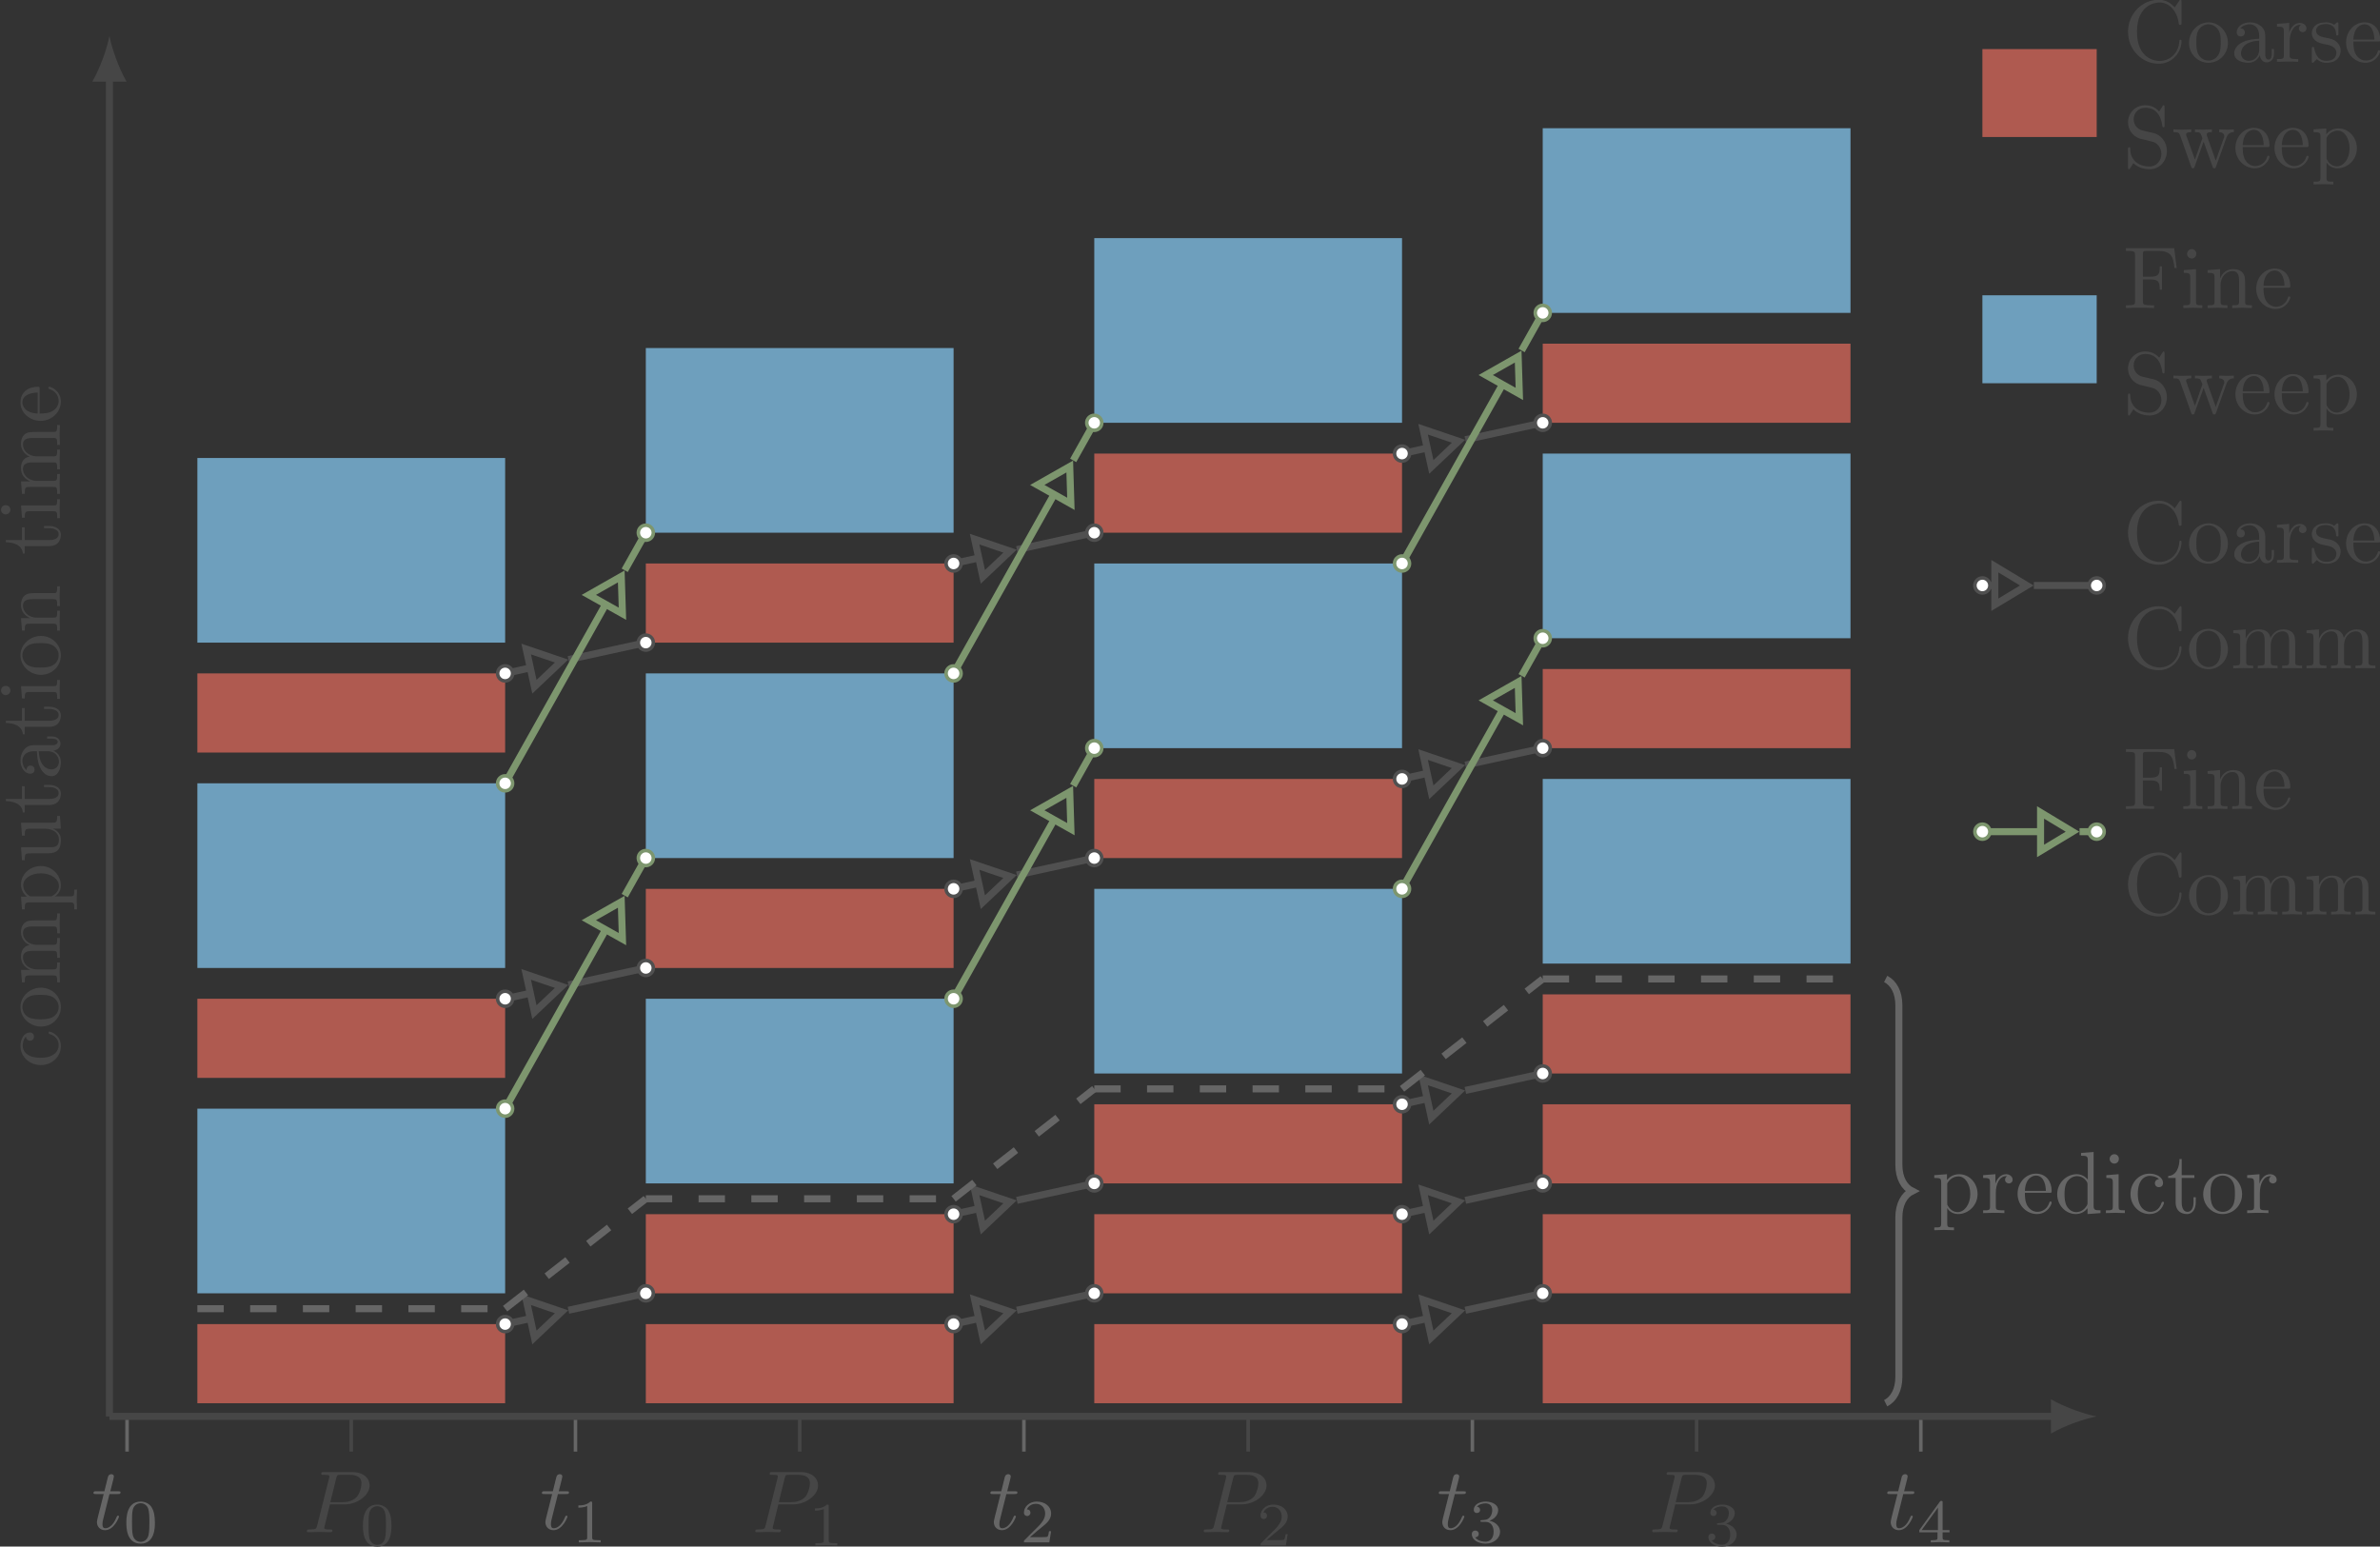 <?xml version="1.0" encoding="UTF-8"?>
<svg xmlns="http://www.w3.org/2000/svg" xmlns:xlink="http://www.w3.org/1999/xlink" width="269.658pt" height="175.23pt" viewBox="0 0 269.658 175.23" version="1.1">
<rect x="0" y="0" width="269.658" height="175.23" fill="#333333" stroke="none"/>
<defs>
<g>
<symbol overflow="visible" id="glyph0-0">
<path style="stroke:none;" d=""/>
</symbol>
<symbol overflow="visible" id="glyph0-1">
<path style="stroke:none;" d="M 0.562 -3.406 C 0.562 -1.344 2.172 0.219 4.031 0.219 C 5.656 0.219 6.625 -1.172 6.625 -2.328 C 6.625 -2.422 6.625 -2.5 6.5 -2.5 C 6.391 -2.5 6.391 -2.438 6.375 -2.328 C 6.297 -0.906 5.234 -0.094 4.141 -0.094 C 3.531 -0.094 1.578 -0.422 1.578 -3.406 C 1.578 -6.375 3.531 -6.719 4.141 -6.719 C 5.219 -6.719 6.109 -5.812 6.312 -4.359 C 6.328 -4.219 6.328 -4.188 6.469 -4.188 C 6.625 -4.188 6.625 -4.219 6.625 -4.422 L 6.625 -6.781 C 6.625 -6.953 6.625 -7.031 6.516 -7.031 C 6.484 -7.031 6.438 -7.031 6.359 -6.906 L 5.859 -6.172 C 5.5 -6.531 4.984 -7.031 4.031 -7.031 C 2.156 -7.031 0.562 -5.438 0.562 -3.406 Z M 0.562 -3.406 "/>
</symbol>
<symbol overflow="visible" id="glyph0-2">
<path style="stroke:none;" d="M 4.688 -2.141 C 4.688 -3.406 3.703 -4.469 2.5 -4.469 C 1.25 -4.469 0.281 -3.375 0.281 -2.141 C 0.281 -0.844 1.312 0.109 2.484 0.109 C 3.688 0.109 4.688 -0.875 4.688 -2.141 Z M 2.5 -0.141 C 2.062 -0.141 1.625 -0.344 1.359 -0.812 C 1.109 -1.25 1.109 -1.859 1.109 -2.219 C 1.109 -2.609 1.109 -3.141 1.344 -3.578 C 1.609 -4.031 2.078 -4.25 2.484 -4.25 C 2.922 -4.25 3.344 -4.031 3.609 -3.594 C 3.875 -3.172 3.875 -2.594 3.875 -2.219 C 3.875 -1.859 3.875 -1.312 3.656 -0.875 C 3.422 -0.422 2.984 -0.141 2.5 -0.141 Z M 2.5 -0.141 "/>
</symbol>
<symbol overflow="visible" id="glyph0-3">
<path style="stroke:none;" d="M 3.312 -0.75 C 3.359 -0.359 3.625 0.062 4.094 0.062 C 4.312 0.062 4.922 -0.078 4.922 -0.891 L 4.922 -1.453 L 4.672 -1.453 L 4.672 -0.891 C 4.672 -0.312 4.422 -0.25 4.312 -0.25 C 3.984 -0.25 3.938 -0.703 3.938 -0.75 L 3.938 -2.734 C 3.938 -3.156 3.938 -3.547 3.578 -3.922 C 3.188 -4.312 2.688 -4.469 2.219 -4.469 C 1.391 -4.469 0.703 -4 0.703 -3.344 C 0.703 -3.047 0.906 -2.875 1.172 -2.875 C 1.453 -2.875 1.625 -3.078 1.625 -3.328 C 1.625 -3.453 1.578 -3.781 1.109 -3.781 C 1.391 -4.141 1.875 -4.25 2.188 -4.25 C 2.688 -4.25 3.25 -3.859 3.25 -2.969 L 3.25 -2.609 C 2.734 -2.578 2.047 -2.547 1.422 -2.25 C 0.672 -1.906 0.422 -1.391 0.422 -0.953 C 0.422 -0.141 1.391 0.109 2.016 0.109 C 2.672 0.109 3.125 -0.297 3.312 -0.75 Z M 3.25 -2.391 L 3.25 -1.391 C 3.25 -0.453 2.531 -0.109 2.078 -0.109 C 1.594 -0.109 1.188 -0.453 1.188 -0.953 C 1.188 -1.5 1.609 -2.328 3.25 -2.391 Z M 3.25 -2.391 "/>
</symbol>
<symbol overflow="visible" id="glyph0-4">
<path style="stroke:none;" d="M 1.672 -3.312 L 1.672 -4.406 L 0.281 -4.297 L 0.281 -3.984 C 0.984 -3.984 1.062 -3.922 1.062 -3.422 L 1.062 -0.75 C 1.062 -0.312 0.953 -0.312 0.281 -0.312 L 0.281 0 C 0.672 -0.016 1.141 -0.031 1.422 -0.031 C 1.812 -0.031 2.281 -0.031 2.688 0 L 2.688 -0.312 L 2.469 -0.312 C 1.734 -0.312 1.719 -0.422 1.719 -0.781 L 1.719 -2.312 C 1.719 -3.297 2.141 -4.188 2.891 -4.188 C 2.953 -4.188 2.984 -4.188 3 -4.172 C 2.969 -4.172 2.766 -4.047 2.766 -3.781 C 2.766 -3.516 2.984 -3.359 3.203 -3.359 C 3.375 -3.359 3.625 -3.484 3.625 -3.797 C 3.625 -4.109 3.312 -4.406 2.891 -4.406 C 2.156 -4.406 1.797 -3.734 1.672 -3.312 Z M 1.672 -3.312 "/>
</symbol>
<symbol overflow="visible" id="glyph0-5">
<path style="stroke:none;" d="M 2.078 -1.938 C 2.297 -1.891 3.109 -1.734 3.109 -1.016 C 3.109 -0.516 2.766 -0.109 1.984 -0.109 C 1.141 -0.109 0.781 -0.672 0.594 -1.531 C 0.562 -1.656 0.562 -1.688 0.453 -1.688 C 0.328 -1.688 0.328 -1.625 0.328 -1.453 L 0.328 -0.125 C 0.328 0.047 0.328 0.109 0.438 0.109 C 0.484 0.109 0.5 0.094 0.688 -0.094 C 0.703 -0.109 0.703 -0.125 0.891 -0.312 C 1.328 0.094 1.781 0.109 1.984 0.109 C 3.125 0.109 3.594 -0.562 3.594 -1.281 C 3.594 -1.797 3.297 -2.109 3.172 -2.219 C 2.844 -2.547 2.453 -2.625 2.031 -2.703 C 1.469 -2.812 0.812 -2.938 0.812 -3.516 C 0.812 -3.875 1.062 -4.281 1.922 -4.281 C 3.016 -4.281 3.078 -3.375 3.094 -3.078 C 3.094 -2.984 3.188 -2.984 3.203 -2.984 C 3.344 -2.984 3.344 -3.031 3.344 -3.219 L 3.344 -4.234 C 3.344 -4.391 3.344 -4.469 3.234 -4.469 C 3.188 -4.469 3.156 -4.469 3.031 -4.344 C 3 -4.312 2.906 -4.219 2.859 -4.188 C 2.484 -4.469 2.078 -4.469 1.922 -4.469 C 0.703 -4.469 0.328 -3.797 0.328 -3.234 C 0.328 -2.891 0.484 -2.609 0.75 -2.391 C 1.078 -2.141 1.359 -2.078 2.078 -1.938 Z M 2.078 -1.938 "/>
</symbol>
<symbol overflow="visible" id="glyph0-6">
<path style="stroke:none;" d="M 1.109 -2.516 C 1.172 -4 2.016 -4.25 2.359 -4.25 C 3.375 -4.25 3.484 -2.906 3.484 -2.516 Z M 1.109 -2.297 L 3.891 -2.297 C 4.109 -2.297 4.141 -2.297 4.141 -2.516 C 4.141 -3.5 3.594 -4.469 2.359 -4.469 C 1.203 -4.469 0.281 -3.438 0.281 -2.188 C 0.281 -0.859 1.328 0.109 2.469 0.109 C 3.688 0.109 4.141 -1 4.141 -1.188 C 4.141 -1.281 4.062 -1.312 4 -1.312 C 3.922 -1.312 3.891 -1.25 3.875 -1.172 C 3.531 -0.141 2.625 -0.141 2.531 -0.141 C 2.031 -0.141 1.641 -0.438 1.406 -0.812 C 1.109 -1.281 1.109 -1.938 1.109 -2.297 Z M 1.109 -2.297 "/>
</symbol>
<symbol overflow="visible" id="glyph0-7">
<path style="stroke:none;" d="M 3.484 -3.875 L 2.203 -4.172 C 1.578 -4.328 1.203 -4.859 1.203 -5.438 C 1.203 -6.141 1.734 -6.75 2.516 -6.75 C 4.172 -6.75 4.391 -5.109 4.453 -4.672 C 4.469 -4.609 4.469 -4.547 4.578 -4.547 C 4.703 -4.547 4.703 -4.594 4.703 -4.781 L 4.703 -6.781 C 4.703 -6.953 4.703 -7.031 4.594 -7.031 C 4.531 -7.031 4.516 -7.016 4.453 -6.891 L 4.094 -6.328 C 3.797 -6.625 3.391 -7.031 2.5 -7.031 C 1.391 -7.031 0.562 -6.156 0.562 -5.094 C 0.562 -4.266 1.094 -3.531 1.859 -3.266 C 1.969 -3.234 2.484 -3.109 3.188 -2.938 C 3.453 -2.875 3.75 -2.797 4.031 -2.438 C 4.234 -2.172 4.344 -1.844 4.344 -1.516 C 4.344 -0.812 3.844 -0.094 3 -0.094 C 2.719 -0.094 1.953 -0.141 1.422 -0.625 C 0.844 -1.172 0.812 -1.797 0.812 -2.156 C 0.797 -2.266 0.719 -2.266 0.688 -2.266 C 0.562 -2.266 0.562 -2.188 0.562 -2.016 L 0.562 -0.016 C 0.562 0.156 0.562 0.219 0.672 0.219 C 0.734 0.219 0.75 0.203 0.812 0.094 C 0.812 0.078 0.844 0.047 1.172 -0.484 C 1.484 -0.141 2.125 0.219 3.016 0.219 C 4.172 0.219 4.969 -0.75 4.969 -1.859 C 4.969 -2.844 4.312 -3.672 3.484 -3.875 Z M 3.484 -3.875 "/>
</symbol>
<symbol overflow="visible" id="glyph0-8">
<path style="stroke:none;" d="M 6.172 -3.344 C 6.344 -3.844 6.656 -3.984 7.016 -3.984 L 7.016 -4.297 C 6.781 -4.281 6.5 -4.266 6.281 -4.266 C 5.984 -4.266 5.547 -4.281 5.359 -4.297 L 5.359 -3.984 C 5.719 -3.984 5.938 -3.797 5.938 -3.516 C 5.938 -3.453 5.938 -3.422 5.875 -3.297 L 4.969 -0.75 L 3.984 -3.531 C 3.953 -3.656 3.938 -3.672 3.938 -3.719 C 3.938 -3.984 4.328 -3.984 4.531 -3.984 L 4.531 -4.297 C 4.234 -4.281 3.734 -4.266 3.484 -4.266 C 3.188 -4.266 2.906 -4.281 2.609 -4.297 L 2.609 -3.984 C 2.969 -3.984 3.125 -3.969 3.234 -3.844 C 3.281 -3.781 3.391 -3.484 3.453 -3.297 L 2.609 -0.875 L 1.656 -3.531 C 1.609 -3.656 1.609 -3.672 1.609 -3.719 C 1.609 -3.984 2 -3.984 2.188 -3.984 L 2.188 -4.297 C 1.891 -4.281 1.328 -4.266 1.109 -4.266 C 1.062 -4.266 0.531 -4.281 0.172 -4.297 L 0.172 -3.984 C 0.672 -3.984 0.797 -3.953 0.922 -3.641 L 2.172 -0.109 C 2.219 0.031 2.25 0.109 2.375 0.109 C 2.516 0.109 2.531 0.047 2.578 -0.094 L 3.594 -2.906 L 4.609 -0.078 C 4.641 0.031 4.672 0.109 4.812 0.109 C 4.938 0.109 4.969 0.016 5 -0.078 Z M 6.172 -3.344 "/>
</symbol>
<symbol overflow="visible" id="glyph0-9">
<path style="stroke:none;" d="M 1.719 -3.75 L 1.719 -4.406 L 0.281 -4.297 L 0.281 -3.984 C 0.984 -3.984 1.062 -3.922 1.062 -3.484 L 1.062 1.172 C 1.062 1.625 0.953 1.625 0.281 1.625 L 0.281 1.938 C 0.625 1.922 1.141 1.906 1.391 1.906 C 1.672 1.906 2.172 1.922 2.516 1.938 L 2.516 1.625 C 1.859 1.625 1.75 1.625 1.75 1.172 L 1.75 -0.594 C 1.797 -0.422 2.219 0.109 2.969 0.109 C 4.156 0.109 5.188 -0.875 5.188 -2.156 C 5.188 -3.422 4.234 -4.406 3.109 -4.406 C 2.328 -4.406 1.906 -3.969 1.719 -3.75 Z M 1.75 -1.141 L 1.75 -3.359 C 2.031 -3.875 2.516 -4.156 3.031 -4.156 C 3.766 -4.156 4.359 -3.281 4.359 -2.156 C 4.359 -0.953 3.672 -0.109 2.938 -0.109 C 2.531 -0.109 2.156 -0.312 1.891 -0.719 C 1.75 -0.922 1.75 -0.938 1.75 -1.141 Z M 1.75 -1.141 "/>
</symbol>
<symbol overflow="visible" id="glyph0-10">
<path style="stroke:none;" d="M 5.797 -6.781 L 0.328 -6.781 L 0.328 -6.469 L 0.562 -6.469 C 1.328 -6.469 1.359 -6.359 1.359 -6 L 1.359 -0.781 C 1.359 -0.422 1.328 -0.312 0.562 -0.312 L 0.328 -0.312 L 0.328 0 C 0.672 -0.031 1.453 -0.031 1.844 -0.031 C 2.25 -0.031 3.156 -0.031 3.516 0 L 3.516 -0.312 L 3.188 -0.312 C 2.25 -0.312 2.25 -0.438 2.25 -0.781 L 2.25 -3.234 L 3.094 -3.234 C 4.062 -3.234 4.156 -2.922 4.156 -2.078 L 4.406 -2.078 L 4.406 -4.719 L 4.156 -4.719 C 4.156 -3.875 4.062 -3.547 3.094 -3.547 L 2.25 -3.547 L 2.25 -6.078 C 2.25 -6.406 2.266 -6.469 2.734 -6.469 L 3.922 -6.469 C 5.422 -6.469 5.672 -5.906 5.828 -4.531 L 6.078 -4.531 Z M 5.797 -6.781 "/>
</symbol>
<symbol overflow="visible" id="glyph0-11">
<path style="stroke:none;" d="M 1.766 -4.406 L 0.375 -4.297 L 0.375 -3.984 C 1.016 -3.984 1.109 -3.922 1.109 -3.438 L 1.109 -0.75 C 1.109 -0.312 1 -0.312 0.328 -0.312 L 0.328 0 C 0.641 -0.016 1.188 -0.031 1.422 -0.031 C 1.781 -0.031 2.125 -0.016 2.469 0 L 2.469 -0.312 C 1.797 -0.312 1.766 -0.359 1.766 -0.75 Z M 1.797 -6.141 C 1.797 -6.453 1.562 -6.672 1.281 -6.672 C 0.969 -6.672 0.75 -6.406 0.75 -6.141 C 0.75 -5.875 0.969 -5.609 1.281 -5.609 C 1.562 -5.609 1.797 -5.828 1.797 -6.141 Z M 1.797 -6.141 "/>
</symbol>
<symbol overflow="visible" id="glyph0-12">
<path style="stroke:none;" d="M 1.094 -3.422 L 1.094 -0.75 C 1.094 -0.312 0.984 -0.312 0.312 -0.312 L 0.312 0 C 0.672 -0.016 1.172 -0.031 1.453 -0.031 C 1.703 -0.031 2.219 -0.016 2.562 0 L 2.562 -0.312 C 1.891 -0.312 1.781 -0.312 1.781 -0.75 L 1.781 -2.594 C 1.781 -3.625 2.5 -4.188 3.125 -4.188 C 3.766 -4.188 3.875 -3.656 3.875 -3.078 L 3.875 -0.75 C 3.875 -0.312 3.766 -0.312 3.094 -0.312 L 3.094 0 C 3.438 -0.016 3.953 -0.031 4.219 -0.031 C 4.469 -0.031 5 -0.016 5.328 0 L 5.328 -0.312 C 4.812 -0.312 4.562 -0.312 4.562 -0.609 L 4.562 -2.516 C 4.562 -3.375 4.562 -3.672 4.25 -4.031 C 4.109 -4.203 3.781 -4.406 3.203 -4.406 C 2.469 -4.406 2 -3.984 1.719 -3.359 L 1.719 -4.406 L 0.312 -4.297 L 0.312 -3.984 C 1.016 -3.984 1.094 -3.922 1.094 -3.422 Z M 1.094 -3.422 "/>
</symbol>
<symbol overflow="visible" id="glyph0-13">
<path style="stroke:none;" d="M 1.094 -3.422 L 1.094 -0.75 C 1.094 -0.312 0.984 -0.312 0.312 -0.312 L 0.312 0 C 0.672 -0.016 1.172 -0.031 1.453 -0.031 C 1.703 -0.031 2.219 -0.016 2.562 0 L 2.562 -0.312 C 1.891 -0.312 1.781 -0.312 1.781 -0.75 L 1.781 -2.594 C 1.781 -3.625 2.5 -4.188 3.125 -4.188 C 3.766 -4.188 3.875 -3.656 3.875 -3.078 L 3.875 -0.75 C 3.875 -0.312 3.766 -0.312 3.094 -0.312 L 3.094 0 C 3.438 -0.016 3.953 -0.031 4.219 -0.031 C 4.469 -0.031 5 -0.016 5.328 0 L 5.328 -0.312 C 4.672 -0.312 4.562 -0.312 4.562 -0.75 L 4.562 -2.594 C 4.562 -3.625 5.266 -4.188 5.906 -4.188 C 6.531 -4.188 6.641 -3.656 6.641 -3.078 L 6.641 -0.75 C 6.641 -0.312 6.531 -0.312 5.859 -0.312 L 5.859 0 C 6.203 -0.016 6.719 -0.031 6.984 -0.031 C 7.25 -0.031 7.766 -0.016 8.109 0 L 8.109 -0.312 C 7.594 -0.312 7.344 -0.312 7.328 -0.609 L 7.328 -2.516 C 7.328 -3.375 7.328 -3.672 7.016 -4.031 C 6.875 -4.203 6.547 -4.406 5.969 -4.406 C 5.141 -4.406 4.688 -3.812 4.531 -3.422 C 4.391 -4.297 3.656 -4.406 3.203 -4.406 C 2.469 -4.406 2 -3.984 1.719 -3.359 L 1.719 -4.406 L 0.312 -4.297 L 0.312 -3.984 C 1.016 -3.984 1.094 -3.922 1.094 -3.422 Z M 1.094 -3.422 "/>
</symbol>
<symbol overflow="visible" id="glyph0-14">
<path style="stroke:none;" d="M 3.781 -0.547 L 3.781 0.109 L 5.25 0 L 5.25 -0.312 C 4.562 -0.312 4.469 -0.375 4.469 -0.875 L 4.469 -6.922 L 3.047 -6.812 L 3.047 -6.5 C 3.734 -6.5 3.812 -6.438 3.812 -5.938 L 3.812 -3.781 C 3.531 -4.141 3.094 -4.406 2.562 -4.406 C 1.391 -4.406 0.344 -3.422 0.344 -2.141 C 0.344 -0.875 1.312 0.109 2.453 0.109 C 3.094 0.109 3.531 -0.234 3.781 -0.547 Z M 3.781 -3.219 L 3.781 -1.172 C 3.781 -1 3.781 -0.984 3.672 -0.812 C 3.375 -0.328 2.938 -0.109 2.5 -0.109 C 2.047 -0.109 1.688 -0.375 1.453 -0.75 C 1.203 -1.156 1.172 -1.719 1.172 -2.141 C 1.172 -2.5 1.188 -3.094 1.469 -3.547 C 1.688 -3.859 2.062 -4.188 2.609 -4.188 C 2.953 -4.188 3.375 -4.031 3.672 -3.594 C 3.781 -3.422 3.781 -3.406 3.781 -3.219 Z M 3.781 -3.219 "/>
</symbol>
<symbol overflow="visible" id="glyph0-15">
<path style="stroke:none;" d="M 1.172 -2.172 C 1.172 -3.797 1.984 -4.219 2.516 -4.219 C 2.609 -4.219 3.234 -4.203 3.578 -3.844 C 3.172 -3.812 3.109 -3.516 3.109 -3.391 C 3.109 -3.125 3.297 -2.938 3.562 -2.938 C 3.828 -2.938 4.031 -3.094 4.031 -3.406 C 4.031 -4.078 3.266 -4.469 2.5 -4.469 C 1.25 -4.469 0.344 -3.391 0.344 -2.156 C 0.344 -0.875 1.328 0.109 2.484 0.109 C 3.812 0.109 4.141 -1.094 4.141 -1.188 C 4.141 -1.281 4.031 -1.281 4 -1.281 C 3.922 -1.281 3.891 -1.25 3.875 -1.188 C 3.594 -0.266 2.938 -0.141 2.578 -0.141 C 2.047 -0.141 1.172 -0.562 1.172 -2.172 Z M 1.172 -2.172 "/>
</symbol>
<symbol overflow="visible" id="glyph0-16">
<path style="stroke:none;" d="M 1.719 -3.984 L 3.156 -3.984 L 3.156 -4.297 L 1.719 -4.297 L 1.719 -6.125 L 1.469 -6.125 C 1.469 -5.312 1.172 -4.25 0.188 -4.203 L 0.188 -3.984 L 1.031 -3.984 L 1.031 -1.234 C 1.031 -0.016 1.969 0.109 2.328 0.109 C 3.031 0.109 3.312 -0.594 3.312 -1.234 L 3.312 -1.797 L 3.062 -1.797 L 3.062 -1.25 C 3.062 -0.516 2.766 -0.141 2.391 -0.141 C 1.719 -0.141 1.719 -1.047 1.719 -1.219 Z M 1.719 -3.984 "/>
</symbol>
<symbol overflow="visible" id="glyph1-0">
<path style="stroke:none;" d=""/>
</symbol>
<symbol overflow="visible" id="glyph1-1">
<path style="stroke:none;" d="M 3.016 -3.156 L 4.719 -3.156 C 6.125 -3.156 7.516 -4.188 7.516 -5.297 C 7.516 -6.078 6.859 -6.812 5.547 -6.812 L 2.328 -6.812 C 2.141 -6.812 2.031 -6.812 2.031 -6.625 C 2.031 -6.5 2.109 -6.5 2.312 -6.5 C 2.438 -6.5 2.625 -6.484 2.734 -6.484 C 2.906 -6.453 2.953 -6.438 2.953 -6.312 C 2.953 -6.281 2.953 -6.25 2.922 -6.125 L 1.578 -0.781 C 1.484 -0.391 1.469 -0.312 0.672 -0.312 C 0.516 -0.312 0.406 -0.312 0.406 -0.125 C 0.406 0 0.516 0 0.547 0 C 0.828 0 1.531 -0.031 1.812 -0.031 C 2.031 -0.031 2.25 -0.016 2.453 -0.016 C 2.672 -0.016 2.891 0 3.094 0 C 3.172 0 3.297 0 3.297 -0.203 C 3.297 -0.312 3.203 -0.312 3.016 -0.312 C 2.656 -0.312 2.375 -0.312 2.375 -0.484 C 2.375 -0.547 2.391 -0.594 2.406 -0.656 Z M 3.734 -6.125 C 3.828 -6.469 3.844 -6.5 4.281 -6.5 L 5.234 -6.5 C 6.062 -6.5 6.594 -6.234 6.594 -5.547 C 6.594 -5.156 6.391 -4.297 6 -3.938 C 5.5 -3.484 4.906 -3.406 4.469 -3.406 L 3.062 -3.406 Z M 3.734 -6.125 "/>
</symbol>
<symbol overflow="visible" id="glyph1-2">
<path style="stroke:none;" d="M 2.047 -3.984 L 2.984 -3.984 C 3.188 -3.984 3.297 -3.984 3.297 -4.188 C 3.297 -4.297 3.188 -4.297 3.016 -4.297 L 2.141 -4.297 C 2.5 -5.719 2.547 -5.906 2.547 -5.969 C 2.547 -6.141 2.422 -6.234 2.25 -6.234 C 2.219 -6.234 1.938 -6.234 1.859 -5.875 L 1.469 -4.297 L 0.531 -4.297 C 0.328 -4.297 0.234 -4.297 0.234 -4.109 C 0.234 -3.984 0.312 -3.984 0.516 -3.984 L 1.391 -3.984 C 0.672 -1.156 0.625 -0.984 0.625 -0.812 C 0.625 -0.266 1 0.109 1.547 0.109 C 2.562 0.109 3.125 -1.344 3.125 -1.422 C 3.125 -1.531 3.047 -1.531 3.016 -1.531 C 2.922 -1.531 2.906 -1.5 2.859 -1.391 C 2.438 -0.344 1.906 -0.109 1.562 -0.109 C 1.359 -0.109 1.25 -0.234 1.25 -0.562 C 1.25 -0.812 1.281 -0.875 1.312 -1.047 Z M 2.047 -3.984 "/>
</symbol>
<symbol overflow="visible" id="glyph2-0">
<path style="stroke:none;" d=""/>
</symbol>
<symbol overflow="visible" id="glyph2-1">
<path style="stroke:none;" d="M 3.594 -2.219 C 3.594 -2.984 3.5 -3.547 3.188 -4.031 C 2.969 -4.344 2.531 -4.625 1.984 -4.625 C 0.359 -4.625 0.359 -2.719 0.359 -2.219 C 0.359 -1.719 0.359 0.141 1.984 0.141 C 3.594 0.141 3.594 -1.719 3.594 -2.219 Z M 1.984 -0.062 C 1.656 -0.062 1.234 -0.25 1.094 -0.812 C 1 -1.219 1 -1.797 1 -2.312 C 1 -2.828 1 -3.359 1.094 -3.734 C 1.25 -4.281 1.688 -4.438 1.984 -4.438 C 2.359 -4.438 2.719 -4.203 2.844 -3.797 C 2.953 -3.422 2.969 -2.922 2.969 -2.312 C 2.969 -1.797 2.969 -1.281 2.875 -0.844 C 2.734 -0.203 2.266 -0.062 1.984 -0.062 Z M 1.984 -0.062 "/>
</symbol>
<symbol overflow="visible" id="glyph2-2">
<path style="stroke:none;" d="M 2.328 -4.438 C 2.328 -4.625 2.328 -4.625 2.125 -4.625 C 1.672 -4.188 1.047 -4.188 0.766 -4.188 L 0.766 -3.938 C 0.922 -3.938 1.391 -3.938 1.766 -4.125 L 1.766 -0.578 C 1.766 -0.344 1.766 -0.25 1.078 -0.25 L 0.812 -0.25 L 0.812 0 C 0.938 0 1.797 -0.031 2.047 -0.031 C 2.266 -0.031 3.141 0 3.297 0 L 3.297 -0.25 L 3.031 -0.25 C 2.328 -0.25 2.328 -0.344 2.328 -0.578 Z M 2.328 -4.438 "/>
</symbol>
<symbol overflow="visible" id="glyph2-3">
<path style="stroke:none;" d="M 3.516 -1.266 L 3.281 -1.266 C 3.266 -1.109 3.188 -0.703 3.094 -0.641 C 3.047 -0.594 2.516 -0.594 2.406 -0.594 L 1.125 -0.594 C 1.859 -1.234 2.109 -1.438 2.516 -1.766 C 3.031 -2.172 3.516 -2.609 3.516 -3.266 C 3.516 -4.109 2.781 -4.625 1.891 -4.625 C 1.031 -4.625 0.438 -4.016 0.438 -3.375 C 0.438 -3.031 0.734 -2.984 0.812 -2.984 C 0.969 -2.984 1.172 -3.109 1.172 -3.359 C 1.172 -3.484 1.125 -3.734 0.766 -3.734 C 0.984 -4.219 1.453 -4.375 1.781 -4.375 C 2.484 -4.375 2.844 -3.828 2.844 -3.266 C 2.844 -2.656 2.406 -2.188 2.188 -1.938 L 0.516 -0.266 C 0.438 -0.203 0.438 -0.188 0.438 0 L 3.312 0 Z M 3.516 -1.266 "/>
</symbol>
<symbol overflow="visible" id="glyph2-4">
<path style="stroke:none;" d="M 1.906 -2.328 C 2.453 -2.328 2.844 -1.953 2.844 -1.203 C 2.844 -0.344 2.328 -0.078 1.938 -0.078 C 1.656 -0.078 1.031 -0.156 0.75 -0.578 C 1.078 -0.578 1.156 -0.812 1.156 -0.969 C 1.156 -1.188 0.984 -1.344 0.766 -1.344 C 0.578 -1.344 0.375 -1.219 0.375 -0.938 C 0.375 -0.281 1.094 0.141 1.938 0.141 C 2.906 0.141 3.578 -0.516 3.578 -1.203 C 3.578 -1.75 3.141 -2.297 2.375 -2.453 C 3.094 -2.719 3.359 -3.234 3.359 -3.672 C 3.359 -4.219 2.734 -4.625 1.953 -4.625 C 1.188 -4.625 0.594 -4.25 0.594 -3.688 C 0.594 -3.453 0.75 -3.328 0.953 -3.328 C 1.172 -3.328 1.312 -3.484 1.312 -3.672 C 1.312 -3.875 1.172 -4.031 0.953 -4.047 C 1.203 -4.344 1.672 -4.422 1.938 -4.422 C 2.25 -4.422 2.688 -4.266 2.688 -3.672 C 2.688 -3.375 2.594 -3.047 2.406 -2.844 C 2.188 -2.578 1.984 -2.562 1.641 -2.531 C 1.469 -2.516 1.453 -2.516 1.422 -2.516 C 1.406 -2.516 1.344 -2.5 1.344 -2.422 C 1.344 -2.328 1.406 -2.328 1.531 -2.328 Z M 1.906 -2.328 "/>
</symbol>
<symbol overflow="visible" id="glyph2-5">
<path style="stroke:none;" d="M 3.688 -1.141 L 3.688 -1.391 L 2.906 -1.391 L 2.906 -4.5 C 2.906 -4.641 2.906 -4.703 2.766 -4.703 C 2.672 -4.703 2.641 -4.703 2.578 -4.594 L 0.266 -1.391 L 0.266 -1.141 L 2.328 -1.141 L 2.328 -0.578 C 2.328 -0.328 2.328 -0.25 1.75 -0.25 L 1.562 -0.25 L 1.562 0 C 1.922 -0.016 2.359 -0.031 2.609 -0.031 C 2.875 -0.031 3.312 -0.016 3.672 0 L 3.672 -0.25 L 3.484 -0.25 C 2.906 -0.25 2.906 -0.328 2.906 -0.578 L 2.906 -1.141 Z M 2.375 -3.938 L 2.375 -1.391 L 0.531 -1.391 Z M 2.375 -3.938 "/>
</symbol>
<symbol overflow="visible" id="glyph3-0">
<path style="stroke:none;" d=""/>
</symbol>
<symbol overflow="visible" id="glyph3-1">
<path style="stroke:none;" d="M -2.172 -1.172 C -3.797 -1.172 -4.219 -1.984 -4.219 -2.516 C -4.219 -2.609 -4.203 -3.234 -3.844 -3.578 C -3.812 -3.172 -3.516 -3.109 -3.391 -3.109 C -3.125 -3.109 -2.938 -3.297 -2.938 -3.562 C -2.938 -3.828 -3.094 -4.031 -3.406 -4.031 C -4.078 -4.031 -4.469 -3.266 -4.469 -2.5 C -4.469 -1.25 -3.391 -0.344 -2.156 -0.344 C -0.875 -0.344 0.109 -1.328 0.109 -2.484 C 0.109 -3.812 -1.094 -4.141 -1.188 -4.141 C -1.281 -4.141 -1.281 -4.031 -1.281 -4 C -1.281 -3.922 -1.25 -3.891 -1.188 -3.875 C -0.266 -3.594 -0.141 -2.938 -0.141 -2.578 C -0.141 -2.047 -0.562 -1.172 -2.172 -1.172 Z M -2.172 -1.172 "/>
</symbol>
<symbol overflow="visible" id="glyph3-2">
<path style="stroke:none;" d="M -2.141 -4.688 C -3.406 -4.688 -4.469 -3.703 -4.469 -2.5 C -4.469 -1.25 -3.375 -0.281 -2.141 -0.281 C -0.844 -0.281 0.109 -1.312 0.109 -2.484 C 0.109 -3.688 -0.875 -4.688 -2.141 -4.688 Z M -0.141 -2.5 C -0.141 -2.062 -0.344 -1.625 -0.812 -1.359 C -1.25 -1.109 -1.859 -1.109 -2.219 -1.109 C -2.609 -1.109 -3.141 -1.109 -3.578 -1.344 C -4.031 -1.609 -4.25 -2.078 -4.25 -2.484 C -4.25 -2.922 -4.031 -3.344 -3.594 -3.609 C -3.172 -3.875 -2.594 -3.875 -2.219 -3.875 C -1.859 -3.875 -1.312 -3.875 -0.875 -3.656 C -0.422 -3.422 -0.141 -2.984 -0.141 -2.5 Z M -0.141 -2.5 "/>
</symbol>
<symbol overflow="visible" id="glyph3-3">
<path style="stroke:none;" d="M -3.422 -1.094 L -0.75 -1.094 C -0.312 -1.094 -0.312 -0.984 -0.312 -0.312 L 0 -0.312 C -0.016 -0.672 -0.031 -1.172 -0.031 -1.453 C -0.031 -1.703 -0.016 -2.219 0 -2.562 L -0.312 -2.562 C -0.312 -1.891 -0.312 -1.781 -0.75 -1.781 L -2.594 -1.781 C -3.625 -1.781 -4.188 -2.5 -4.188 -3.125 C -4.188 -3.766 -3.656 -3.875 -3.078 -3.875 L -0.75 -3.875 C -0.312 -3.875 -0.312 -3.766 -0.312 -3.094 L 0 -3.094 C -0.016 -3.438 -0.031 -3.953 -0.031 -4.219 C -0.031 -4.469 -0.016 -5 0 -5.328 L -0.312 -5.328 C -0.312 -4.672 -0.312 -4.562 -0.75 -4.562 L -2.594 -4.562 C -3.625 -4.562 -4.188 -5.266 -4.188 -5.906 C -4.188 -6.531 -3.656 -6.641 -3.078 -6.641 L -0.75 -6.641 C -0.312 -6.641 -0.312 -6.531 -0.312 -5.859 L 0 -5.859 C -0.016 -6.203 -0.031 -6.719 -0.031 -6.984 C -0.031 -7.25 -0.016 -7.766 0 -8.109 L -0.312 -8.109 C -0.312 -7.594 -0.312 -7.344 -0.609 -7.328 L -2.516 -7.328 C -3.375 -7.328 -3.672 -7.328 -4.031 -7.016 C -4.203 -6.875 -4.406 -6.547 -4.406 -5.969 C -4.406 -5.141 -3.812 -4.688 -3.422 -4.531 C -4.297 -4.391 -4.406 -3.656 -4.406 -3.203 C -4.406 -2.469 -3.984 -2 -3.359 -1.719 L -4.406 -1.719 L -4.297 -0.312 L -3.984 -0.312 C -3.984 -1.016 -3.922 -1.094 -3.422 -1.094 Z M -3.422 -1.094 "/>
</symbol>
<symbol overflow="visible" id="glyph3-4">
<path style="stroke:none;" d="M -3.75 -1.719 L -4.406 -1.719 L -4.297 -0.281 L -3.984 -0.281 C -3.984 -0.984 -3.922 -1.062 -3.484 -1.062 L 1.172 -1.062 C 1.625 -1.062 1.625 -0.953 1.625 -0.281 L 1.938 -0.281 C 1.922 -0.625 1.906 -1.141 1.906 -1.391 C 1.906 -1.672 1.922 -2.172 1.938 -2.516 L 1.625 -2.516 C 1.625 -1.859 1.625 -1.75 1.172 -1.75 L -0.594 -1.75 C -0.422 -1.797 0.109 -2.219 0.109 -2.969 C 0.109 -4.156 -0.875 -5.188 -2.156 -5.188 C -3.422 -5.188 -4.406 -4.234 -4.406 -3.109 C -4.406 -2.328 -3.969 -1.906 -3.75 -1.719 Z M -1.141 -1.75 L -3.359 -1.75 C -3.875 -2.031 -4.156 -2.516 -4.156 -3.031 C -4.156 -3.766 -3.281 -4.359 -2.156 -4.359 C -0.953 -4.359 -0.109 -3.672 -0.109 -2.938 C -0.109 -2.531 -0.312 -2.156 -0.719 -1.891 C -0.922 -1.75 -0.938 -1.75 -1.141 -1.75 Z M -1.141 -1.75 "/>
</symbol>
<symbol overflow="visible" id="glyph3-5">
<path style="stroke:none;" d="M -0.781 -3.891 L 0.109 -3.891 L 0 -5.328 L -0.312 -5.328 C -0.312 -4.641 -0.375 -4.562 -0.875 -4.562 L -4.406 -4.562 L -4.297 -3.094 L -3.984 -3.094 C -3.984 -3.781 -3.922 -3.875 -3.422 -3.875 L -1.656 -3.875 C -0.781 -3.875 -0.109 -3.391 -0.109 -2.656 C -0.109 -1.828 -0.578 -1.781 -1.094 -1.781 L -4.406 -1.781 L -4.297 -0.312 L -3.984 -0.312 C -3.984 -1.094 -3.953 -1.094 -3.078 -1.094 L -1.578 -1.094 C -0.797 -1.094 0.109 -1.094 0.109 -2.609 C 0.109 -3.172 -0.172 -3.609 -0.781 -3.891 Z M -0.781 -3.891 "/>
</symbol>
<symbol overflow="visible" id="glyph3-6">
<path style="stroke:none;" d="M -3.984 -1.719 L -3.984 -3.156 L -4.297 -3.156 L -4.297 -1.719 L -6.125 -1.719 L -6.125 -1.469 C -5.312 -1.469 -4.25 -1.172 -4.203 -0.188 L -3.984 -0.188 L -3.984 -1.031 L -1.234 -1.031 C -0.016 -1.031 0.109 -1.969 0.109 -2.328 C 0.109 -3.031 -0.594 -3.312 -1.234 -3.312 L -1.797 -3.312 L -1.797 -3.062 L -1.25 -3.062 C -0.516 -3.062 -0.141 -2.766 -0.141 -2.391 C -0.141 -1.719 -1.047 -1.719 -1.219 -1.719 Z M -3.984 -1.719 "/>
</symbol>
<symbol overflow="visible" id="glyph3-7">
<path style="stroke:none;" d="M -0.75 -3.312 C -0.359 -3.359 0.062 -3.625 0.062 -4.094 C 0.062 -4.312 -0.078 -4.922 -0.891 -4.922 L -1.453 -4.922 L -1.453 -4.672 L -0.891 -4.672 C -0.312 -4.672 -0.25 -4.422 -0.25 -4.312 C -0.25 -3.984 -0.703 -3.938 -0.75 -3.938 L -2.734 -3.938 C -3.156 -3.938 -3.547 -3.938 -3.922 -3.578 C -4.312 -3.188 -4.469 -2.688 -4.469 -2.219 C -4.469 -1.391 -4 -0.703 -3.344 -0.703 C -3.047 -0.703 -2.875 -0.906 -2.875 -1.172 C -2.875 -1.453 -3.078 -1.625 -3.328 -1.625 C -3.453 -1.625 -3.781 -1.578 -3.781 -1.109 C -4.141 -1.391 -4.25 -1.875 -4.25 -2.188 C -4.25 -2.688 -3.859 -3.25 -2.969 -3.25 L -2.609 -3.25 C -2.578 -2.734 -2.547 -2.047 -2.25 -1.422 C -1.906 -0.672 -1.391 -0.422 -0.953 -0.422 C -0.141 -0.422 0.109 -1.391 0.109 -2.016 C 0.109 -2.672 -0.297 -3.125 -0.75 -3.312 Z M -2.391 -3.25 L -1.391 -3.25 C -0.453 -3.25 -0.109 -2.531 -0.109 -2.078 C -0.109 -1.594 -0.453 -1.188 -0.953 -1.188 C -1.5 -1.188 -2.328 -1.609 -2.391 -3.25 Z M -2.391 -3.25 "/>
</symbol>
<symbol overflow="visible" id="glyph3-8">
<path style="stroke:none;" d="M -4.406 -1.766 L -4.297 -0.375 L -3.984 -0.375 C -3.984 -1.016 -3.922 -1.109 -3.438 -1.109 L -0.75 -1.109 C -0.312 -1.109 -0.312 -1 -0.312 -0.328 L 0 -0.328 C -0.016 -0.641 -0.031 -1.188 -0.031 -1.422 C -0.031 -1.781 -0.016 -2.125 0 -2.469 L -0.312 -2.469 C -0.312 -1.797 -0.359 -1.766 -0.75 -1.766 Z M -6.141 -1.797 C -6.453 -1.797 -6.672 -1.562 -6.672 -1.281 C -6.672 -0.969 -6.406 -0.75 -6.141 -0.75 C -5.875 -0.75 -5.609 -0.969 -5.609 -1.281 C -5.609 -1.562 -5.828 -1.797 -6.141 -1.797 Z M -6.141 -1.797 "/>
</symbol>
<symbol overflow="visible" id="glyph3-9">
<path style="stroke:none;" d="M -3.422 -1.094 L -0.75 -1.094 C -0.312 -1.094 -0.312 -0.984 -0.312 -0.312 L 0 -0.312 C -0.016 -0.672 -0.031 -1.172 -0.031 -1.453 C -0.031 -1.703 -0.016 -2.219 0 -2.562 L -0.312 -2.562 C -0.312 -1.891 -0.312 -1.781 -0.75 -1.781 L -2.594 -1.781 C -3.625 -1.781 -4.188 -2.5 -4.188 -3.125 C -4.188 -3.766 -3.656 -3.875 -3.078 -3.875 L -0.75 -3.875 C -0.312 -3.875 -0.312 -3.766 -0.312 -3.094 L 0 -3.094 C -0.016 -3.438 -0.031 -3.953 -0.031 -4.219 C -0.031 -4.469 -0.016 -5 0 -5.328 L -0.312 -5.328 C -0.312 -4.812 -0.312 -4.562 -0.609 -4.562 L -2.516 -4.562 C -3.375 -4.562 -3.672 -4.562 -4.031 -4.25 C -4.203 -4.109 -4.406 -3.781 -4.406 -3.203 C -4.406 -2.469 -3.984 -2 -3.359 -1.719 L -4.406 -1.719 L -4.297 -0.312 L -3.984 -0.312 C -3.984 -1.016 -3.922 -1.094 -3.422 -1.094 Z M -3.422 -1.094 "/>
</symbol>
<symbol overflow="visible" id="glyph3-10">
<path style="stroke:none;" d="M -2.516 -1.109 C -4 -1.172 -4.25 -2.016 -4.25 -2.359 C -4.25 -3.375 -2.906 -3.484 -2.516 -3.484 Z M -2.297 -1.109 L -2.297 -3.891 C -2.297 -4.109 -2.297 -4.141 -2.516 -4.141 C -3.5 -4.141 -4.469 -3.594 -4.469 -2.359 C -4.469 -1.203 -3.438 -0.281 -2.188 -0.281 C -0.859 -0.281 0.109 -1.328 0.109 -2.469 C 0.109 -3.688 -1 -4.141 -1.188 -4.141 C -1.281 -4.141 -1.312 -4.062 -1.312 -4 C -1.312 -3.922 -1.25 -3.891 -1.172 -3.875 C -0.141 -3.531 -0.141 -2.625 -0.141 -2.531 C -0.141 -2.031 -0.438 -1.641 -0.812 -1.406 C -1.281 -1.109 -1.938 -1.109 -2.297 -1.109 Z M -2.297 -1.109 "/>
</symbol>
</g>
<clipPath id="clip1">
  <path d="M 241 0 L 269.656 0 L 269.656 8 L 241 8 Z M 241 0 "/>
</clipPath>
<clipPath id="clip2">
  <path d="M 241 56 L 269.656 56 L 269.656 64 L 241 64 Z M 241 56 "/>
</clipPath>
<clipPath id="clip3">
  <path d="M 241 68 L 269.656 68 L 269.656 76 L 241 76 Z M 241 68 "/>
</clipPath>
<clipPath id="clip4">
  <path d="M 241 96 L 269.656 96 L 269.656 104 L 241 104 Z M 241 96 "/>
</clipPath>
<clipPath id="clip5">
  <path d="M 41 170 L 45 170 L 45 175.23 L 41 175.23 Z M 41 170 "/>
</clipPath>
<clipPath id="clip6">
  <path d="M 92 170 L 95 170 L 95 175.23 L 92 175.23 Z M 92 170 "/>
</clipPath>
<clipPath id="clip7">
  <path d="M 142 170 L 146 170 L 146 175.23 L 142 175.23 Z M 142 170 "/>
</clipPath>
<clipPath id="clip8">
  <path d="M 193 170 L 197 170 L 197 175.23 L 193 175.23 Z M 193 170 "/>
</clipPath>
</defs>
<g id="surface1">
<path style=" stroke:none;fill-rule:nonzero;fill:rgb(68.625%,35.294%,31.374%);fill-opacity:1;" d="M 224.609 5.562 L 224.609 15.523 L 237.559 15.523 L 237.559 5.562 Z M 224.609 5.562 "/>
<g clip-path="url(#clip1)" clip-rule="nonzero">
<g style="fill:rgb(27.451%,27.451%,27.451%);fill-opacity:1;">
  <use xlink:href="#glyph0-1" x="240.545" y="7.003"/>
  <use xlink:href="#glyph0-2" x="247.74" y="7.003"/>
  <use xlink:href="#glyph0-3" x="252.721" y="7.003"/>
  <use xlink:href="#glyph0-4" x="257.703" y="7.003"/>
  <use xlink:href="#glyph0-5" x="261.605" y="7.003"/>
  <use xlink:href="#glyph0-6" x="265.534" y="7.003"/>
</g>
</g>
<g style="fill:rgb(27.451%,27.451%,27.451%);fill-opacity:1;">
  <use xlink:href="#glyph0-7" x="240.545" y="18.958"/>
  <use xlink:href="#glyph0-8" x="246.08" y="18.958"/>
</g>
<g style="fill:rgb(27.451%,27.451%,27.451%);fill-opacity:1;">
  <use xlink:href="#glyph0-6" x="252.996" y="18.958"/>
  <use xlink:href="#glyph0-6" x="257.424" y="18.958"/>
  <use xlink:href="#glyph0-9" x="261.851" y="18.958"/>
</g>
<path style=" stroke:none;fill-rule:nonzero;fill:rgb(43.137%,62.354%,74.117%);fill-opacity:1;" d="M 224.609 33.457 L 224.609 43.422 L 237.559 43.422 L 237.559 33.457 Z M 224.609 33.457 "/>
<g style="fill:rgb(27.451%,27.451%,27.451%);fill-opacity:1;">
  <use xlink:href="#glyph0-10" x="240.545" y="34.899"/>
  <use xlink:href="#glyph0-11" x="247.049" y="34.899"/>
  <use xlink:href="#glyph0-12" x="249.816" y="34.899"/>
  <use xlink:href="#glyph0-6" x="255.351" y="34.899"/>
</g>
<g style="fill:rgb(27.451%,27.451%,27.451%);fill-opacity:1;">
  <use xlink:href="#glyph0-7" x="240.545" y="46.854"/>
  <use xlink:href="#glyph0-8" x="246.08" y="46.854"/>
</g>
<g style="fill:rgb(27.451%,27.451%,27.451%);fill-opacity:1;">
  <use xlink:href="#glyph0-6" x="252.996" y="46.854"/>
  <use xlink:href="#glyph0-6" x="257.424" y="46.854"/>
  <use xlink:href="#glyph0-9" x="261.851" y="46.854"/>
</g>
<path style="fill:none;stroke-width:0.797;stroke-linecap:butt;stroke-linejoin:miter;stroke:rgb(31.374%,31.374%,31.374%);stroke-opacity:1;stroke-miterlimit:10;" d="M 202.246 92.653 L 203.457 92.653 " transform="matrix(1,0,0,-1,22.363,158.989)"/>
<path style="fill:none;stroke-width:0.797;stroke-linecap:butt;stroke-linejoin:miter;stroke:rgb(31.374%,31.374%,31.374%);stroke-opacity:1;stroke-miterlimit:10;" d="M 4.019 -0.001 L 0.398 2.183 L 0.398 -2.181 Z M 4.019 -0.001 " transform="matrix(1,0,0,-1,225.621,66.335)"/>
<path style="fill:none;stroke-width:0.797;stroke-linecap:butt;stroke-linejoin:miter;stroke:rgb(31.374%,31.374%,31.374%);stroke-opacity:1;stroke-miterlimit:10;" d="M 208.075 92.653 L 215.196 92.653 " transform="matrix(1,0,0,-1,22.363,158.989)"/>
<path style="fill-rule:nonzero;fill:rgb(100%,100%,100%);fill-opacity:1;stroke-width:0.399;stroke-linecap:butt;stroke-linejoin:miter;stroke:rgb(31.374%,31.374%,31.374%);stroke-opacity:1;stroke-miterlimit:10;" d="M 203.094 92.653 C 203.094 93.122 202.715 93.505 202.246 93.505 C 201.774 93.505 201.395 93.122 201.395 92.653 C 201.395 92.184 201.774 91.805 202.246 91.805 C 202.715 91.805 203.094 92.184 203.094 92.653 Z M 203.094 92.653 " transform="matrix(1,0,0,-1,22.363,158.989)"/>
<path style="fill-rule:nonzero;fill:rgb(100%,100%,100%);fill-opacity:1;stroke-width:0.399;stroke-linecap:butt;stroke-linejoin:miter;stroke:rgb(31.374%,31.374%,31.374%);stroke-opacity:1;stroke-miterlimit:10;" d="M 216.047 92.653 C 216.047 93.122 215.664 93.505 215.196 93.505 C 214.727 93.505 214.344 93.122 214.344 92.653 C 214.344 92.184 214.727 91.805 215.196 91.805 C 215.664 91.805 216.047 92.184 216.047 92.653 Z M 216.047 92.653 " transform="matrix(1,0,0,-1,22.363,158.989)"/>
<g clip-path="url(#clip2)" clip-rule="nonzero">
<g style="fill:rgb(27.451%,27.451%,27.451%);fill-opacity:1;">
  <use xlink:href="#glyph0-1" x="240.545" y="63.763"/>
  <use xlink:href="#glyph0-2" x="247.74" y="63.763"/>
  <use xlink:href="#glyph0-3" x="252.721" y="63.763"/>
  <use xlink:href="#glyph0-4" x="257.703" y="63.763"/>
  <use xlink:href="#glyph0-5" x="261.605" y="63.763"/>
  <use xlink:href="#glyph0-6" x="265.534" y="63.763"/>
</g>
</g>
<g clip-path="url(#clip3)" clip-rule="nonzero">
<g style="fill:rgb(27.451%,27.451%,27.451%);fill-opacity:1;">
  <use xlink:href="#glyph0-1" x="240.545" y="75.718"/>
  <use xlink:href="#glyph0-2" x="247.74" y="75.718"/>
  <use xlink:href="#glyph0-13" x="252.721" y="75.718"/>
  <use xlink:href="#glyph0-13" x="261.023" y="75.718"/>
</g>
</g>
<path style="fill:none;stroke-width:0.797;stroke-linecap:butt;stroke-linejoin:miter;stroke:rgb(49.019%,58.823%,43.137%);stroke-opacity:1;stroke-miterlimit:10;" d="M 202.246 64.759 L 208.637 64.759 " transform="matrix(1,0,0,-1,22.363,158.989)"/>
<path style="fill:none;stroke-width:0.797;stroke-linecap:butt;stroke-linejoin:miter;stroke:rgb(49.019%,58.823%,43.137%);stroke-opacity:1;stroke-miterlimit:10;" d="M 4.018 0 L 0.397 2.18 L 0.397 -2.183 Z M 4.018 0 " transform="matrix(1,0,0,-1,230.802,94.231)"/>
<path style="fill:none;stroke-width:0.797;stroke-linecap:butt;stroke-linejoin:miter;stroke:rgb(49.019%,58.823%,43.137%);stroke-opacity:1;stroke-miterlimit:10;" d="M 213.254 64.759 L 215.196 64.759 " transform="matrix(1,0,0,-1,22.363,158.989)"/>
<path style="fill-rule:nonzero;fill:rgb(100%,100%,100%);fill-opacity:1;stroke-width:0.399;stroke-linecap:butt;stroke-linejoin:miter;stroke:rgb(49.019%,58.823%,43.137%);stroke-opacity:1;stroke-miterlimit:10;" d="M 203.094 64.759 C 203.094 65.227 202.715 65.61 202.246 65.61 C 201.774 65.61 201.395 65.227 201.395 64.759 C 201.395 64.29 201.774 63.907 202.246 63.907 C 202.715 63.907 203.094 64.29 203.094 64.759 Z M 203.094 64.759 " transform="matrix(1,0,0,-1,22.363,158.989)"/>
<path style="fill-rule:nonzero;fill:rgb(100%,100%,100%);fill-opacity:1;stroke-width:0.399;stroke-linecap:butt;stroke-linejoin:miter;stroke:rgb(49.019%,58.823%,43.137%);stroke-opacity:1;stroke-miterlimit:10;" d="M 216.047 64.759 C 216.047 65.227 215.664 65.61 215.196 65.61 C 214.727 65.61 214.344 65.227 214.344 64.759 C 214.344 64.29 214.727 63.907 215.196 63.907 C 215.664 63.907 216.047 64.29 216.047 64.759 Z M 216.047 64.759 " transform="matrix(1,0,0,-1,22.363,158.989)"/>
<g style="fill:rgb(27.451%,27.451%,27.451%);fill-opacity:1;">
  <use xlink:href="#glyph0-10" x="240.545" y="91.658"/>
  <use xlink:href="#glyph0-11" x="247.049" y="91.658"/>
  <use xlink:href="#glyph0-12" x="249.816" y="91.658"/>
  <use xlink:href="#glyph0-6" x="255.351" y="91.658"/>
</g>
<g clip-path="url(#clip4)" clip-rule="nonzero">
<g style="fill:rgb(27.451%,27.451%,27.451%);fill-opacity:1;">
  <use xlink:href="#glyph0-1" x="240.545" y="103.613"/>
  <use xlink:href="#glyph0-2" x="247.74" y="103.613"/>
  <use xlink:href="#glyph0-13" x="252.721" y="103.613"/>
  <use xlink:href="#glyph0-13" x="261.023" y="103.613"/>
</g>
</g>
<path style=" stroke:none;fill-rule:nonzero;fill:rgb(68.625%,35.294%,31.374%);fill-opacity:1;" d="M 22.363 158.988 L 22.363 150.023 L 57.234 150.023 L 57.234 158.988 Z M 22.363 158.988 "/>
<path style=" stroke:none;fill-rule:nonzero;fill:rgb(68.625%,35.294%,31.374%);fill-opacity:1;" d="M 73.172 158.988 L 73.172 150.023 L 108.043 150.023 L 108.043 158.988 Z M 73.172 158.988 "/>
<path style=" stroke:none;fill-rule:nonzero;fill:rgb(68.625%,35.294%,31.374%);fill-opacity:1;" d="M 123.984 158.988 L 123.984 150.023 L 158.852 150.023 L 158.852 158.988 Z M 123.984 158.988 "/>
<path style=" stroke:none;fill-rule:nonzero;fill:rgb(68.625%,35.294%,31.374%);fill-opacity:1;" d="M 174.793 158.988 L 174.793 150.023 L 209.664 150.023 L 209.664 158.988 Z M 174.793 158.988 "/>
<path style=" stroke:none;fill-rule:nonzero;fill:rgb(68.625%,35.294%,31.374%);fill-opacity:1;" d="M 73.172 146.535 L 73.172 137.57 L 108.043 137.57 L 108.043 146.535 Z M 73.172 146.535 "/>
<path style="fill:none;stroke-width:0.797;stroke-linecap:butt;stroke-linejoin:miter;stroke:rgb(31.374%,31.374%,31.374%);stroke-opacity:1;stroke-miterlimit:10;" d="M 34.871 8.966 L 37.528 9.548 " transform="matrix(1,0,0,-1,22.363,158.989)"/>
<path style="fill:none;stroke-width:0.797;stroke-linecap:butt;stroke-linejoin:miter;stroke:rgb(31.374%,31.374%,31.374%);stroke-opacity:1;stroke-miterlimit:10;" d="M 4.016 -0.001 L 0.399 2.184 L 0.4 0 L 0.398 -2.183 Z M 4.016 -0.001 " transform="matrix(0.979,-0.214,-0.214,-0.979,59.694,149.484)"/>
<path style="fill:none;stroke-width:0.797;stroke-linecap:butt;stroke-linejoin:miter;stroke:rgb(31.374%,31.374%,31.374%);stroke-opacity:1;stroke-miterlimit:10;" d="M 42.043 10.536 L 50.809 12.454 " transform="matrix(1,0,0,-1,22.363,158.989)"/>
<path style="fill-rule:nonzero;fill:rgb(100%,100%,100%);fill-opacity:1;stroke-width:0.399;stroke-linecap:butt;stroke-linejoin:miter;stroke:rgb(31.374%,31.374%,31.374%);stroke-opacity:1;stroke-miterlimit:10;" d="M 35.719 8.966 C 35.719 9.434 35.34 9.817 34.871 9.817 C 34.399 9.817 34.02 9.434 34.02 8.966 C 34.02 8.497 34.399 8.118 34.871 8.118 C 35.34 8.118 35.719 8.497 35.719 8.966 Z M 35.719 8.966 " transform="matrix(1,0,0,-1,22.363,158.989)"/>
<path style="fill-rule:nonzero;fill:rgb(100%,100%,100%);fill-opacity:1;stroke-width:0.399;stroke-linecap:butt;stroke-linejoin:miter;stroke:rgb(31.374%,31.374%,31.374%);stroke-opacity:1;stroke-miterlimit:10;" d="M 51.66 12.454 C 51.66 12.923 51.282 13.305 50.809 13.305 C 50.34 13.305 49.961 12.923 49.961 12.454 C 49.961 11.985 50.34 11.602 50.809 11.602 C 51.282 11.602 51.66 11.985 51.66 12.454 Z M 51.66 12.454 " transform="matrix(1,0,0,-1,22.363,158.989)"/>
<path style=" stroke:none;fill-rule:nonzero;fill:rgb(68.625%,35.294%,31.374%);fill-opacity:1;" d="M 123.984 146.535 L 123.984 137.57 L 158.852 137.57 L 158.852 146.535 Z M 123.984 146.535 "/>
<path style="fill:none;stroke-width:0.797;stroke-linecap:butt;stroke-linejoin:miter;stroke:rgb(31.374%,31.374%,31.374%);stroke-opacity:1;stroke-miterlimit:10;" d="M 85.68 8.966 L 88.336 9.548 " transform="matrix(1,0,0,-1,22.363,158.989)"/>
<path style="fill:none;stroke-width:0.797;stroke-linecap:butt;stroke-linejoin:miter;stroke:rgb(31.374%,31.374%,31.374%);stroke-opacity:1;stroke-miterlimit:10;" d="M 4.019 -0.001 L 0.397 2.184 L 0.4 -2.183 Z M 4.019 -0.001 " transform="matrix(0.979,-0.214,-0.214,-0.979,110.504,149.484)"/>
<path style="fill:none;stroke-width:0.797;stroke-linecap:butt;stroke-linejoin:miter;stroke:rgb(31.374%,31.374%,31.374%);stroke-opacity:1;stroke-miterlimit:10;" d="M 92.852 10.536 L 101.621 12.454 " transform="matrix(1,0,0,-1,22.363,158.989)"/>
<path style="fill-rule:nonzero;fill:rgb(100%,100%,100%);fill-opacity:1;stroke-width:0.399;stroke-linecap:butt;stroke-linejoin:miter;stroke:rgb(31.374%,31.374%,31.374%);stroke-opacity:1;stroke-miterlimit:10;" d="M 86.532 8.966 C 86.532 9.434 86.149 9.817 85.68 9.817 C 85.211 9.817 84.828 9.434 84.828 8.966 C 84.828 8.497 85.211 8.118 85.68 8.118 C 86.149 8.118 86.532 8.497 86.532 8.966 Z M 86.532 8.966 " transform="matrix(1,0,0,-1,22.363,158.989)"/>
<path style="fill-rule:nonzero;fill:rgb(100%,100%,100%);fill-opacity:1;stroke-width:0.399;stroke-linecap:butt;stroke-linejoin:miter;stroke:rgb(31.374%,31.374%,31.374%);stroke-opacity:1;stroke-miterlimit:10;" d="M 102.469 12.454 C 102.469 12.923 102.09 13.305 101.621 13.305 C 101.153 13.305 100.77 12.923 100.77 12.454 C 100.77 11.985 101.153 11.602 101.621 11.602 C 102.09 11.602 102.469 11.985 102.469 12.454 Z M 102.469 12.454 " transform="matrix(1,0,0,-1,22.363,158.989)"/>
<path style=" stroke:none;fill-rule:nonzero;fill:rgb(68.625%,35.294%,31.374%);fill-opacity:1;" d="M 174.793 146.535 L 174.793 137.57 L 209.664 137.57 L 209.664 146.535 Z M 174.793 146.535 "/>
<path style="fill:none;stroke-width:0.797;stroke-linecap:butt;stroke-linejoin:miter;stroke:rgb(31.374%,31.374%,31.374%);stroke-opacity:1;stroke-miterlimit:10;" d="M 136.489 8.966 L 139.145 9.548 " transform="matrix(1,0,0,-1,22.363,158.989)"/>
<path style="fill:none;stroke-width:0.797;stroke-linecap:butt;stroke-linejoin:miter;stroke:rgb(31.374%,31.374%,31.374%);stroke-opacity:1;stroke-miterlimit:10;" d="M 4.017 -0.001 L 0.4 2.183 L 0.397 0.001 L 0.399 -2.183 Z M 4.017 -0.001 " transform="matrix(0.979,-0.214,-0.214,-0.979,161.315,149.484)"/>
<path style="fill:none;stroke-width:0.797;stroke-linecap:butt;stroke-linejoin:miter;stroke:rgb(31.374%,31.374%,31.374%);stroke-opacity:1;stroke-miterlimit:10;" d="M 143.664 10.536 L 152.43 12.454 " transform="matrix(1,0,0,-1,22.363,158.989)"/>
<path style="fill-rule:nonzero;fill:rgb(100%,100%,100%);fill-opacity:1;stroke-width:0.399;stroke-linecap:butt;stroke-linejoin:miter;stroke:rgb(31.374%,31.374%,31.374%);stroke-opacity:1;stroke-miterlimit:10;" d="M 137.34 8.966 C 137.34 9.434 136.961 9.817 136.489 9.817 C 136.02 9.817 135.641 9.434 135.641 8.966 C 135.641 8.497 136.02 8.118 136.489 8.118 C 136.961 8.118 137.34 8.497 137.34 8.966 Z M 137.34 8.966 " transform="matrix(1,0,0,-1,22.363,158.989)"/>
<path style="fill-rule:nonzero;fill:rgb(100%,100%,100%);fill-opacity:1;stroke-width:0.399;stroke-linecap:butt;stroke-linejoin:miter;stroke:rgb(31.374%,31.374%,31.374%);stroke-opacity:1;stroke-miterlimit:10;" d="M 153.282 12.454 C 153.282 12.923 152.899 13.305 152.43 13.305 C 151.961 13.305 151.582 12.923 151.582 12.454 C 151.582 11.985 151.961 11.602 152.43 11.602 C 152.899 11.602 153.282 11.985 153.282 12.454 Z M 153.282 12.454 " transform="matrix(1,0,0,-1,22.363,158.989)"/>
<path style=" stroke:none;fill-rule:nonzero;fill:rgb(68.625%,35.294%,31.374%);fill-opacity:1;" d="M 123.984 134.082 L 123.984 125.117 L 158.852 125.117 L 158.852 134.082 Z M 123.984 134.082 "/>
<path style="fill:none;stroke-width:0.797;stroke-linecap:butt;stroke-linejoin:miter;stroke:rgb(31.374%,31.374%,31.374%);stroke-opacity:1;stroke-miterlimit:10;" d="M 85.68 21.419 L 88.336 22.001 " transform="matrix(1,0,0,-1,22.363,158.989)"/>
<path style="fill:none;stroke-width:0.797;stroke-linecap:butt;stroke-linejoin:miter;stroke:rgb(31.374%,31.374%,31.374%);stroke-opacity:1;stroke-miterlimit:10;" d="M 4.019 -0.001 L 0.397 2.184 L 0.4 -2.184 Z M 4.019 -0.001 " transform="matrix(0.979,-0.214,-0.214,-0.979,110.504,137.031)"/>
<path style="fill:none;stroke-width:0.797;stroke-linecap:butt;stroke-linejoin:miter;stroke:rgb(31.374%,31.374%,31.374%);stroke-opacity:1;stroke-miterlimit:10;" d="M 92.852 22.989 L 101.621 24.907 " transform="matrix(1,0,0,-1,22.363,158.989)"/>
<path style="fill-rule:nonzero;fill:rgb(100%,100%,100%);fill-opacity:1;stroke-width:0.399;stroke-linecap:butt;stroke-linejoin:miter;stroke:rgb(31.374%,31.374%,31.374%);stroke-opacity:1;stroke-miterlimit:10;" d="M 86.532 21.419 C 86.532 21.891 86.149 22.27 85.68 22.27 C 85.211 22.27 84.828 21.891 84.828 21.419 C 84.828 20.95 85.211 20.571 85.68 20.571 C 86.149 20.571 86.532 20.95 86.532 21.419 Z M 86.532 21.419 " transform="matrix(1,0,0,-1,22.363,158.989)"/>
<path style="fill-rule:nonzero;fill:rgb(100%,100%,100%);fill-opacity:1;stroke-width:0.399;stroke-linecap:butt;stroke-linejoin:miter;stroke:rgb(31.374%,31.374%,31.374%);stroke-opacity:1;stroke-miterlimit:10;" d="M 102.469 24.907 C 102.469 25.376 102.09 25.759 101.621 25.759 C 101.153 25.759 100.77 25.376 100.77 24.907 C 100.77 24.438 101.153 24.055 101.621 24.055 C 102.09 24.055 102.469 24.438 102.469 24.907 Z M 102.469 24.907 " transform="matrix(1,0,0,-1,22.363,158.989)"/>
<path style=" stroke:none;fill-rule:nonzero;fill:rgb(68.625%,35.294%,31.374%);fill-opacity:1;" d="M 174.793 134.082 L 174.793 125.117 L 209.664 125.117 L 209.664 134.082 Z M 174.793 134.082 "/>
<path style="fill:none;stroke-width:0.797;stroke-linecap:butt;stroke-linejoin:miter;stroke:rgb(31.374%,31.374%,31.374%);stroke-opacity:1;stroke-miterlimit:10;" d="M 136.489 21.419 L 139.145 22.001 " transform="matrix(1,0,0,-1,22.363,158.989)"/>
<path style="fill:none;stroke-width:0.797;stroke-linecap:butt;stroke-linejoin:miter;stroke:rgb(31.374%,31.374%,31.374%);stroke-opacity:1;stroke-miterlimit:10;" d="M 4.017 -0.001 L 0.4 2.183 L 0.397 0 L 0.399 -2.183 Z M 4.017 -0.001 " transform="matrix(0.979,-0.214,-0.214,-0.979,161.315,137.031)"/>
<path style="fill:none;stroke-width:0.797;stroke-linecap:butt;stroke-linejoin:miter;stroke:rgb(31.374%,31.374%,31.374%);stroke-opacity:1;stroke-miterlimit:10;" d="M 143.664 22.989 L 152.43 24.907 " transform="matrix(1,0,0,-1,22.363,158.989)"/>
<path style="fill-rule:nonzero;fill:rgb(100%,100%,100%);fill-opacity:1;stroke-width:0.399;stroke-linecap:butt;stroke-linejoin:miter;stroke:rgb(31.374%,31.374%,31.374%);stroke-opacity:1;stroke-miterlimit:10;" d="M 137.34 21.419 C 137.34 21.891 136.961 22.27 136.489 22.27 C 136.02 22.27 135.641 21.891 135.641 21.419 C 135.641 20.95 136.02 20.571 136.489 20.571 C 136.961 20.571 137.34 20.95 137.34 21.419 Z M 137.34 21.419 " transform="matrix(1,0,0,-1,22.363,158.989)"/>
<path style="fill-rule:nonzero;fill:rgb(100%,100%,100%);fill-opacity:1;stroke-width:0.399;stroke-linecap:butt;stroke-linejoin:miter;stroke:rgb(31.374%,31.374%,31.374%);stroke-opacity:1;stroke-miterlimit:10;" d="M 153.282 24.907 C 153.282 25.376 152.899 25.759 152.43 25.759 C 151.961 25.759 151.582 25.376 151.582 24.907 C 151.582 24.438 151.961 24.055 152.43 24.055 C 152.899 24.055 153.282 24.438 153.282 24.907 Z M 153.282 24.907 " transform="matrix(1,0,0,-1,22.363,158.989)"/>
<path style=" stroke:none;fill-rule:nonzero;fill:rgb(68.625%,35.294%,31.374%);fill-opacity:1;" d="M 174.793 121.629 L 174.793 112.664 L 209.664 112.664 L 209.664 121.629 Z M 174.793 121.629 "/>
<path style="fill:none;stroke-width:0.797;stroke-linecap:butt;stroke-linejoin:miter;stroke:rgb(31.374%,31.374%,31.374%);stroke-opacity:1;stroke-miterlimit:10;" d="M 136.489 33.872 L 139.145 34.454 " transform="matrix(1,0,0,-1,22.363,158.989)"/>
<path style="fill:none;stroke-width:0.797;stroke-linecap:butt;stroke-linejoin:miter;stroke:rgb(31.374%,31.374%,31.374%);stroke-opacity:1;stroke-miterlimit:10;" d="M 4.017 -0.001 L 0.4 2.183 L 0.397 0 L 0.398 -2.184 Z M 4.017 -0.001 " transform="matrix(0.979,-0.214,-0.214,-0.979,161.315,124.577)"/>
<path style="fill:none;stroke-width:0.797;stroke-linecap:butt;stroke-linejoin:miter;stroke:rgb(31.374%,31.374%,31.374%);stroke-opacity:1;stroke-miterlimit:10;" d="M 143.664 35.442 L 152.43 37.36 " transform="matrix(1,0,0,-1,22.363,158.989)"/>
<path style="fill-rule:nonzero;fill:rgb(100%,100%,100%);fill-opacity:1;stroke-width:0.399;stroke-linecap:butt;stroke-linejoin:miter;stroke:rgb(31.374%,31.374%,31.374%);stroke-opacity:1;stroke-miterlimit:10;" d="M 137.34 33.872 C 137.34 34.344 136.961 34.723 136.489 34.723 C 136.02 34.723 135.641 34.344 135.641 33.872 C 135.641 33.403 136.02 33.024 136.489 33.024 C 136.961 33.024 137.34 33.403 137.34 33.872 Z M 137.34 33.872 " transform="matrix(1,0,0,-1,22.363,158.989)"/>
<path style="fill-rule:nonzero;fill:rgb(100%,100%,100%);fill-opacity:1;stroke-width:0.399;stroke-linecap:butt;stroke-linejoin:miter;stroke:rgb(31.374%,31.374%,31.374%);stroke-opacity:1;stroke-miterlimit:10;" d="M 153.282 37.36 C 153.282 37.829 152.899 38.212 152.43 38.212 C 151.961 38.212 151.582 37.829 151.582 37.36 C 151.582 36.891 151.961 36.509 152.43 36.509 C 152.899 36.509 153.282 36.891 153.282 37.36 Z M 153.282 37.36 " transform="matrix(1,0,0,-1,22.363,158.989)"/>
<path style="fill:none;stroke-width:0.399;stroke-linecap:butt;stroke-linejoin:miter;stroke:rgb(27.451%,27.451%,27.451%);stroke-opacity:1;stroke-miterlimit:10;" d="M 17.434 -1.495 L 17.434 -5.48 " transform="matrix(1,0,0,-1,22.363,158.989)"/>
<g style="fill:rgb(27.451%,27.451%,27.451%);fill-opacity:1;">
  <use xlink:href="#glyph1-1" x="34.365" y="173.601"/>
</g>
<g clip-path="url(#clip5)" clip-rule="nonzero">
<g style="fill:rgb(27.451%,27.451%,27.451%);fill-opacity:1;">
  <use xlink:href="#glyph2-1" x="40.761" y="175.095"/>
</g>
</g>
<path style="fill:none;stroke-width:0.399;stroke-linecap:butt;stroke-linejoin:miter;stroke:rgb(39.999%,39.999%,39.999%);stroke-opacity:1;stroke-miterlimit:10;" d="M -7.968 -1.495 L -7.968 -5.48 " transform="matrix(1,0,0,-1,22.363,158.989)"/>
<g style="fill:rgb(39.999%,39.999%,39.999%);fill-opacity:1;">
  <use xlink:href="#glyph1-2" x="10.359" y="173.261"/>
</g>
<g style="fill:rgb(39.999%,39.999%,39.999%);fill-opacity:1;">
  <use xlink:href="#glyph2-1" x="13.957" y="174.755"/>
</g>
<path style="fill:none;stroke-width:0.399;stroke-linecap:butt;stroke-linejoin:miter;stroke:rgb(27.451%,27.451%,27.451%);stroke-opacity:1;stroke-miterlimit:10;" d="M 68.246 -1.495 L 68.246 -5.48 " transform="matrix(1,0,0,-1,22.363,158.989)"/>
<g style="fill:rgb(27.451%,27.451%,27.451%);fill-opacity:1;">
  <use xlink:href="#glyph1-1" x="85.174" y="173.601"/>
</g>
<g clip-path="url(#clip6)" clip-rule="nonzero">
<g style="fill:rgb(27.451%,27.451%,27.451%);fill-opacity:1;">
  <use xlink:href="#glyph2-2" x="91.57" y="175.095"/>
</g>
</g>
<path style="fill:none;stroke-width:0.399;stroke-linecap:butt;stroke-linejoin:miter;stroke:rgb(39.999%,39.999%,39.999%);stroke-opacity:1;stroke-miterlimit:10;" d="M 42.84 -1.495 L 42.84 -5.48 " transform="matrix(1,0,0,-1,22.363,158.989)"/>
<g style="fill:rgb(39.999%,39.999%,39.999%);fill-opacity:1;">
  <use xlink:href="#glyph1-2" x="61.169" y="173.261"/>
</g>
<g style="fill:rgb(39.999%,39.999%,39.999%);fill-opacity:1;">
  <use xlink:href="#glyph2-2" x="64.766" y="174.755"/>
</g>
<path style="fill:none;stroke-width:0.399;stroke-linecap:butt;stroke-linejoin:miter;stroke:rgb(27.451%,27.451%,27.451%);stroke-opacity:1;stroke-miterlimit:10;" d="M 119.055 -1.495 L 119.055 -5.48 " transform="matrix(1,0,0,-1,22.363,158.989)"/>
<g style="fill:rgb(27.451%,27.451%,27.451%);fill-opacity:1;">
  <use xlink:href="#glyph1-1" x="135.984" y="173.601"/>
</g>
<g clip-path="url(#clip7)" clip-rule="nonzero">
<g style="fill:rgb(27.451%,27.451%,27.451%);fill-opacity:1;">
  <use xlink:href="#glyph2-3" x="142.38" y="175.095"/>
</g>
</g>
<path style="fill:none;stroke-width:0.399;stroke-linecap:butt;stroke-linejoin:miter;stroke:rgb(39.999%,39.999%,39.999%);stroke-opacity:1;stroke-miterlimit:10;" d="M 93.649 -1.495 L 93.649 -5.48 " transform="matrix(1,0,0,-1,22.363,158.989)"/>
<g style="fill:rgb(39.999%,39.999%,39.999%);fill-opacity:1;">
  <use xlink:href="#glyph1-2" x="111.978" y="173.261"/>
</g>
<g style="fill:rgb(39.999%,39.999%,39.999%);fill-opacity:1;">
  <use xlink:href="#glyph2-3" x="115.576" y="174.755"/>
</g>
<path style="fill:none;stroke-width:0.399;stroke-linecap:butt;stroke-linejoin:miter;stroke:rgb(27.451%,27.451%,27.451%);stroke-opacity:1;stroke-miterlimit:10;" d="M 169.867 -1.495 L 169.867 -5.48 " transform="matrix(1,0,0,-1,22.363,158.989)"/>
<g style="fill:rgb(27.451%,27.451%,27.451%);fill-opacity:1;">
  <use xlink:href="#glyph1-1" x="186.793" y="173.601"/>
</g>
<g clip-path="url(#clip8)" clip-rule="nonzero">
<g style="fill:rgb(27.451%,27.451%,27.451%);fill-opacity:1;">
  <use xlink:href="#glyph2-4" x="193.19" y="175.095"/>
</g>
</g>
<path style="fill:none;stroke-width:0.399;stroke-linecap:butt;stroke-linejoin:miter;stroke:rgb(39.999%,39.999%,39.999%);stroke-opacity:1;stroke-miterlimit:10;" d="M 144.461 -1.495 L 144.461 -5.48 " transform="matrix(1,0,0,-1,22.363,158.989)"/>
<g style="fill:rgb(39.999%,39.999%,39.999%);fill-opacity:1;">
  <use xlink:href="#glyph1-2" x="162.788" y="173.261"/>
</g>
<g style="fill:rgb(39.999%,39.999%,39.999%);fill-opacity:1;">
  <use xlink:href="#glyph2-4" x="166.386" y="174.755"/>
</g>
<path style="fill:none;stroke-width:0.399;stroke-linecap:butt;stroke-linejoin:miter;stroke:rgb(39.999%,39.999%,39.999%);stroke-opacity:1;stroke-miterlimit:10;" d="M 195.27 -1.495 L 195.27 -5.48 " transform="matrix(1,0,0,-1,22.363,158.989)"/>
<g style="fill:rgb(39.999%,39.999%,39.999%);fill-opacity:1;">
  <use xlink:href="#glyph1-2" x="213.597" y="173.261"/>
</g>
<g style="fill:rgb(39.999%,39.999%,39.999%);fill-opacity:1;">
  <use xlink:href="#glyph2-5" x="217.195" y="174.755"/>
</g>
<path style="fill:none;stroke-width:0.797;stroke-linecap:butt;stroke-linejoin:miter;stroke:rgb(27.451%,27.451%,27.451%);stroke-opacity:1;stroke-miterlimit:10;" d="M -9.965 -1.495 L 210.535 -1.495 " transform="matrix(1,0,0,-1,22.363,158.989)"/>
<path style=" stroke:none;fill-rule:nonzero;fill:rgb(27.451%,27.451%,27.451%);fill-opacity:1;" d="M 237.559 160.484 C 236.176 160.223 233.934 159.445 232.379 158.539 L 232.379 162.426 C 233.934 161.52 236.176 160.742 237.559 160.484 "/>
<path style="fill:none;stroke-width:0.797;stroke-linecap:butt;stroke-linejoin:miter;stroke:rgb(27.451%,27.451%,27.451%);stroke-opacity:1;stroke-miterlimit:10;" d="M -9.965 -1.495 L -9.965 150.259 " transform="matrix(1,0,0,-1,22.363,158.989)"/>
<path style=" stroke:none;fill-rule:nonzero;fill:rgb(27.451%,27.451%,27.451%);fill-opacity:1;" d="M 12.398 4.066 C 12.141 5.449 11.363 7.695 10.457 9.25 L 14.344 9.25 C 13.438 7.695 12.66 5.449 12.398 4.066 "/>
<g style="fill:rgb(27.451%,27.451%,27.451%);fill-opacity:1;">
  <use xlink:href="#glyph3-1" x="6.788" y="121.02"/>
  <use xlink:href="#glyph3-2" x="6.788" y="116.593"/>
  <use xlink:href="#glyph3-3" x="6.788" y="111.611"/>
  <use xlink:href="#glyph3-4" x="6.788" y="103.309"/>
  <use xlink:href="#glyph3-5" x="6.788" y="97.774"/>
  <use xlink:href="#glyph3-6" x="6.788" y="92.239"/>
  <use xlink:href="#glyph3-7" x="6.788" y="88.365"/>
  <use xlink:href="#glyph3-6" x="6.788" y="83.383"/>
  <use xlink:href="#glyph3-8" x="6.788" y="79.509"/>
  <use xlink:href="#glyph3-2" x="6.788" y="76.741"/>
  <use xlink:href="#glyph3-9" x="6.788" y="71.76"/>
</g>
<g style="fill:rgb(27.451%,27.451%,27.451%);fill-opacity:1;">
  <use xlink:href="#glyph3-6" x="6.788" y="62.907"/>
  <use xlink:href="#glyph3-8" x="6.788" y="59.033"/>
  <use xlink:href="#glyph3-3" x="6.788" y="56.265"/>
  <use xlink:href="#glyph3-10" x="6.788" y="47.963"/>
</g>
<path style=" stroke:none;fill-rule:nonzero;fill:rgb(43.137%,62.354%,74.117%);fill-opacity:1;" d="M 22.363 146.535 L 22.363 125.613 L 57.234 125.613 L 57.234 146.535 Z M 22.363 146.535 "/>
<path style=" stroke:none;fill-rule:nonzero;fill:rgb(43.137%,62.354%,74.117%);fill-opacity:1;" d="M 73.172 134.082 L 73.172 113.16 L 108.043 113.16 L 108.043 134.082 Z M 73.172 134.082 "/>
<path style=" stroke:none;fill-rule:nonzero;fill:rgb(43.137%,62.354%,74.117%);fill-opacity:1;" d="M 123.984 121.629 L 123.984 100.707 L 158.852 100.707 L 158.852 121.629 Z M 123.984 121.629 "/>
<path style=" stroke:none;fill-rule:nonzero;fill:rgb(43.137%,62.354%,74.117%);fill-opacity:1;" d="M 174.793 109.176 L 174.793 88.254 L 209.664 88.254 L 209.664 109.176 Z M 174.793 109.176 "/>
<path style=" stroke:none;fill-rule:nonzero;fill:rgb(68.625%,35.294%,31.374%);fill-opacity:1;" d="M 22.363 122.125 L 22.363 113.16 L 57.234 113.16 L 57.234 122.125 Z M 22.363 122.125 "/>
<path style=" stroke:none;fill-rule:nonzero;fill:rgb(68.625%,35.294%,31.374%);fill-opacity:1;" d="M 73.172 109.672 L 73.172 100.707 L 108.043 100.707 L 108.043 109.672 Z M 73.172 109.672 "/>
<path style="fill:none;stroke-width:0.797;stroke-linecap:butt;stroke-linejoin:miter;stroke:rgb(31.374%,31.374%,31.374%);stroke-opacity:1;stroke-miterlimit:10;" d="M 34.871 45.829 L 37.528 46.411 " transform="matrix(1,0,0,-1,22.363,158.989)"/>
<path style="fill:none;stroke-width:0.797;stroke-linecap:butt;stroke-linejoin:miter;stroke:rgb(31.374%,31.374%,31.374%);stroke-opacity:1;stroke-miterlimit:10;" d="M 4.017 0 L 0.398 2.181 L 0.401 0.001 L 0.398 -2.182 Z M 4.017 0 " transform="matrix(0.979,-0.214,-0.214,-0.979,59.694,112.622)"/>
<path style="fill:none;stroke-width:0.797;stroke-linecap:butt;stroke-linejoin:miter;stroke:rgb(31.374%,31.374%,31.374%);stroke-opacity:1;stroke-miterlimit:10;" d="M 42.043 47.399 L 50.809 49.317 " transform="matrix(1,0,0,-1,22.363,158.989)"/>
<path style="fill-rule:nonzero;fill:rgb(100%,100%,100%);fill-opacity:1;stroke-width:0.399;stroke-linecap:butt;stroke-linejoin:miter;stroke:rgb(31.374%,31.374%,31.374%);stroke-opacity:1;stroke-miterlimit:10;" d="M 35.719 45.829 C 35.719 46.298 35.34 46.68 34.871 46.68 C 34.399 46.68 34.02 46.298 34.02 45.829 C 34.02 45.36 34.399 44.977 34.871 44.977 C 35.34 44.977 35.719 45.36 35.719 45.829 Z M 35.719 45.829 " transform="matrix(1,0,0,-1,22.363,158.989)"/>
<path style="fill-rule:nonzero;fill:rgb(100%,100%,100%);fill-opacity:1;stroke-width:0.399;stroke-linecap:butt;stroke-linejoin:miter;stroke:rgb(31.374%,31.374%,31.374%);stroke-opacity:1;stroke-miterlimit:10;" d="M 51.66 49.317 C 51.66 49.786 51.282 50.165 50.809 50.165 C 50.34 50.165 49.961 49.786 49.961 49.317 C 49.961 48.844 50.34 48.466 50.809 48.466 C 51.282 48.466 51.66 48.844 51.66 49.317 Z M 51.66 49.317 " transform="matrix(1,0,0,-1,22.363,158.989)"/>
<path style=" stroke:none;fill-rule:nonzero;fill:rgb(68.625%,35.294%,31.374%);fill-opacity:1;" d="M 123.984 97.219 L 123.984 88.254 L 158.852 88.254 L 158.852 97.219 Z M 123.984 97.219 "/>
<path style="fill:none;stroke-width:0.797;stroke-linecap:butt;stroke-linejoin:miter;stroke:rgb(31.374%,31.374%,31.374%);stroke-opacity:1;stroke-miterlimit:10;" d="M 85.68 58.282 L 88.336 58.864 " transform="matrix(1,0,0,-1,22.363,158.989)"/>
<path style="fill:none;stroke-width:0.797;stroke-linecap:butt;stroke-linejoin:miter;stroke:rgb(31.374%,31.374%,31.374%);stroke-opacity:1;stroke-miterlimit:10;" d="M 4.019 -0.001 L 0.397 2.181 L 0.399 0.001 L 0.4 -2.183 Z M 4.019 -0.001 " transform="matrix(0.979,-0.214,-0.214,-0.979,110.504,100.168)"/>
<path style="fill:none;stroke-width:0.797;stroke-linecap:butt;stroke-linejoin:miter;stroke:rgb(31.374%,31.374%,31.374%);stroke-opacity:1;stroke-miterlimit:10;" d="M 92.852 59.852 L 101.621 61.77 " transform="matrix(1,0,0,-1,22.363,158.989)"/>
<path style="fill-rule:nonzero;fill:rgb(100%,100%,100%);fill-opacity:1;stroke-width:0.399;stroke-linecap:butt;stroke-linejoin:miter;stroke:rgb(31.374%,31.374%,31.374%);stroke-opacity:1;stroke-miterlimit:10;" d="M 86.532 58.282 C 86.532 58.751 86.149 59.134 85.68 59.134 C 85.211 59.134 84.828 58.751 84.828 58.282 C 84.828 57.813 85.211 57.43 85.68 57.43 C 86.149 57.43 86.532 57.813 86.532 58.282 Z M 86.532 58.282 " transform="matrix(1,0,0,-1,22.363,158.989)"/>
<path style="fill-rule:nonzero;fill:rgb(100%,100%,100%);fill-opacity:1;stroke-width:0.399;stroke-linecap:butt;stroke-linejoin:miter;stroke:rgb(31.374%,31.374%,31.374%);stroke-opacity:1;stroke-miterlimit:10;" d="M 102.469 61.77 C 102.469 62.239 102.09 62.618 101.621 62.618 C 101.153 62.618 100.77 62.239 100.77 61.77 C 100.77 61.301 101.153 60.919 101.621 60.919 C 102.09 60.919 102.469 61.301 102.469 61.77 Z M 102.469 61.77 " transform="matrix(1,0,0,-1,22.363,158.989)"/>
<path style=" stroke:none;fill-rule:nonzero;fill:rgb(68.625%,35.294%,31.374%);fill-opacity:1;" d="M 174.793 84.766 L 174.793 75.801 L 209.664 75.801 L 209.664 84.766 Z M 174.793 84.766 "/>
<path style="fill:none;stroke-width:0.797;stroke-linecap:butt;stroke-linejoin:miter;stroke:rgb(31.374%,31.374%,31.374%);stroke-opacity:1;stroke-miterlimit:10;" d="M 136.489 70.735 L 139.145 71.317 " transform="matrix(1,0,0,-1,22.363,158.989)"/>
<path style="fill:none;stroke-width:0.797;stroke-linecap:butt;stroke-linejoin:miter;stroke:rgb(31.374%,31.374%,31.374%);stroke-opacity:1;stroke-miterlimit:10;" d="M 4.017 -0.001 L 0.399 2.18 L 0.397 0.001 L 0.399 -2.183 Z M 4.017 -0.001 " transform="matrix(0.979,-0.214,-0.214,-0.979,161.315,87.715)"/>
<path style="fill:none;stroke-width:0.797;stroke-linecap:butt;stroke-linejoin:miter;stroke:rgb(31.374%,31.374%,31.374%);stroke-opacity:1;stroke-miterlimit:10;" d="M 143.664 72.305 L 152.43 74.223 " transform="matrix(1,0,0,-1,22.363,158.989)"/>
<path style="fill-rule:nonzero;fill:rgb(100%,100%,100%);fill-opacity:1;stroke-width:0.399;stroke-linecap:butt;stroke-linejoin:miter;stroke:rgb(31.374%,31.374%,31.374%);stroke-opacity:1;stroke-miterlimit:10;" d="M 137.34 70.735 C 137.34 71.204 136.961 71.587 136.489 71.587 C 136.02 71.587 135.641 71.204 135.641 70.735 C 135.641 70.266 136.02 69.884 136.489 69.884 C 136.961 69.884 137.34 70.266 137.34 70.735 Z M 137.34 70.735 " transform="matrix(1,0,0,-1,22.363,158.989)"/>
<path style="fill-rule:nonzero;fill:rgb(100%,100%,100%);fill-opacity:1;stroke-width:0.399;stroke-linecap:butt;stroke-linejoin:miter;stroke:rgb(31.374%,31.374%,31.374%);stroke-opacity:1;stroke-miterlimit:10;" d="M 153.282 74.223 C 153.282 74.692 152.899 75.075 152.43 75.075 C 151.961 75.075 151.582 74.692 151.582 74.223 C 151.582 73.755 151.961 73.372 152.43 73.372 C 152.899 73.372 153.282 73.755 153.282 74.223 Z M 153.282 74.223 " transform="matrix(1,0,0,-1,22.363,158.989)"/>
<path style=" stroke:none;fill-rule:nonzero;fill:rgb(43.137%,62.354%,74.117%);fill-opacity:1;" d="M 22.363 109.672 L 22.363 88.75 L 57.234 88.75 L 57.234 109.672 Z M 22.363 109.672 "/>
<path style=" stroke:none;fill-rule:nonzero;fill:rgb(43.137%,62.354%,74.117%);fill-opacity:1;" d="M 73.172 97.219 L 73.172 76.297 L 108.043 76.297 L 108.043 97.219 Z M 73.172 97.219 "/>
<path style="fill:none;stroke-width:0.797;stroke-linecap:butt;stroke-linejoin:miter;stroke:rgb(49.019%,58.823%,43.137%);stroke-opacity:1;stroke-miterlimit:10;" d="M 34.871 33.376 L 46.157 53.485 " transform="matrix(1,0,0,-1,22.363,158.989)"/>
<path style="fill:none;stroke-width:0.797;stroke-linecap:butt;stroke-linejoin:miter;stroke:rgb(49.019%,58.823%,43.137%);stroke-opacity:1;stroke-miterlimit:10;" d="M 4.015 0 L 0.399 2.183 L 0.397 0.001 L 0.397 -2.183 Z M 4.015 0 " transform="matrix(0.49,-0.873,-0.873,-0.49,68.424,105.679)"/>
<path style="fill:none;stroke-width:0.797;stroke-linecap:butt;stroke-linejoin:miter;stroke:rgb(49.019%,58.823%,43.137%);stroke-opacity:1;stroke-miterlimit:10;" d="M 48.418 57.509 L 50.809 61.77 " transform="matrix(1,0,0,-1,22.363,158.989)"/>
<path style="fill-rule:nonzero;fill:rgb(100%,100%,100%);fill-opacity:1;stroke-width:0.399;stroke-linecap:butt;stroke-linejoin:miter;stroke:rgb(49.019%,58.823%,43.137%);stroke-opacity:1;stroke-miterlimit:10;" d="M 35.719 33.376 C 35.719 33.844 35.34 34.227 34.871 34.227 C 34.399 34.227 34.02 33.844 34.02 33.376 C 34.02 32.907 34.399 32.524 34.871 32.524 C 35.34 32.524 35.719 32.907 35.719 33.376 Z M 35.719 33.376 " transform="matrix(1,0,0,-1,22.363,158.989)"/>
<path style="fill-rule:nonzero;fill:rgb(100%,100%,100%);fill-opacity:1;stroke-width:0.399;stroke-linecap:butt;stroke-linejoin:miter;stroke:rgb(49.019%,58.823%,43.137%);stroke-opacity:1;stroke-miterlimit:10;" d="M 51.66 61.77 C 51.66 62.239 51.282 62.618 50.809 62.618 C 50.34 62.618 49.961 62.239 49.961 61.77 C 49.961 61.301 50.34 60.919 50.809 60.919 C 51.282 60.919 51.66 61.301 51.66 61.77 Z M 51.66 61.77 " transform="matrix(1,0,0,-1,22.363,158.989)"/>
<path style=" stroke:none;fill-rule:nonzero;fill:rgb(43.137%,62.354%,74.117%);fill-opacity:1;" d="M 123.984 84.766 L 123.984 63.844 L 158.852 63.844 L 158.852 84.766 Z M 123.984 84.766 "/>
<path style="fill:none;stroke-width:0.797;stroke-linecap:butt;stroke-linejoin:miter;stroke:rgb(49.019%,58.823%,43.137%);stroke-opacity:1;stroke-miterlimit:10;" d="M 85.68 45.829 L 96.969 65.938 " transform="matrix(1,0,0,-1,22.363,158.989)"/>
<path style="fill:none;stroke-width:0.797;stroke-linecap:butt;stroke-linejoin:miter;stroke:rgb(49.019%,58.823%,43.137%);stroke-opacity:1;stroke-miterlimit:10;" d="M 4.02 -0 L 0.4 2.181 L 0.398 -0.001 L 0.399 -2.18 Z M 4.02 -0 " transform="matrix(0.49,-0.873,-0.873,-0.49,119.234,93.226)"/>
<path style="fill:none;stroke-width:0.797;stroke-linecap:butt;stroke-linejoin:miter;stroke:rgb(49.019%,58.823%,43.137%);stroke-opacity:1;stroke-miterlimit:10;" d="M 99.231 69.966 L 101.621 74.223 " transform="matrix(1,0,0,-1,22.363,158.989)"/>
<path style="fill-rule:nonzero;fill:rgb(100%,100%,100%);fill-opacity:1;stroke-width:0.399;stroke-linecap:butt;stroke-linejoin:miter;stroke:rgb(49.019%,58.823%,43.137%);stroke-opacity:1;stroke-miterlimit:10;" d="M 86.532 45.829 C 86.532 46.298 86.149 46.68 85.68 46.68 C 85.211 46.68 84.828 46.298 84.828 45.829 C 84.828 45.36 85.211 44.977 85.68 44.977 C 86.149 44.977 86.532 45.36 86.532 45.829 Z M 86.532 45.829 " transform="matrix(1,0,0,-1,22.363,158.989)"/>
<path style="fill-rule:nonzero;fill:rgb(100%,100%,100%);fill-opacity:1;stroke-width:0.399;stroke-linecap:butt;stroke-linejoin:miter;stroke:rgb(49.019%,58.823%,43.137%);stroke-opacity:1;stroke-miterlimit:10;" d="M 102.469 74.223 C 102.469 74.692 102.09 75.075 101.621 75.075 C 101.153 75.075 100.77 74.692 100.77 74.223 C 100.77 73.755 101.153 73.372 101.621 73.372 C 102.09 73.372 102.469 73.755 102.469 74.223 Z M 102.469 74.223 " transform="matrix(1,0,0,-1,22.363,158.989)"/>
<path style=" stroke:none;fill-rule:nonzero;fill:rgb(43.137%,62.354%,74.117%);fill-opacity:1;" d="M 174.793 72.312 L 174.793 51.391 L 209.664 51.391 L 209.664 72.312 Z M 174.793 72.312 "/>
<path style="fill:none;stroke-width:0.797;stroke-linecap:butt;stroke-linejoin:miter;stroke:rgb(49.019%,58.823%,43.137%);stroke-opacity:1;stroke-miterlimit:10;" d="M 136.489 58.282 L 147.778 78.391 " transform="matrix(1,0,0,-1,22.363,158.989)"/>
<path style="fill:none;stroke-width:0.797;stroke-linecap:butt;stroke-linejoin:miter;stroke:rgb(49.019%,58.823%,43.137%);stroke-opacity:1;stroke-miterlimit:10;" d="M 4.019 0.001 L 0.399 2.182 L 0.397 0.001 L 0.4 -2.182 Z M 4.019 0.001 " transform="matrix(0.49,-0.873,-0.873,-0.49,170.044,80.772)"/>
<path style="fill:none;stroke-width:0.797;stroke-linecap:butt;stroke-linejoin:miter;stroke:rgb(49.019%,58.823%,43.137%);stroke-opacity:1;stroke-miterlimit:10;" d="M 150.039 82.419 L 152.43 86.677 " transform="matrix(1,0,0,-1,22.363,158.989)"/>
<path style="fill-rule:nonzero;fill:rgb(100%,100%,100%);fill-opacity:1;stroke-width:0.399;stroke-linecap:butt;stroke-linejoin:miter;stroke:rgb(49.019%,58.823%,43.137%);stroke-opacity:1;stroke-miterlimit:10;" d="M 137.34 58.282 C 137.34 58.751 136.961 59.134 136.489 59.134 C 136.02 59.134 135.641 58.751 135.641 58.282 C 135.641 57.813 136.02 57.43 136.489 57.43 C 136.961 57.43 137.34 57.813 137.34 58.282 Z M 137.34 58.282 " transform="matrix(1,0,0,-1,22.363,158.989)"/>
<path style="fill-rule:nonzero;fill:rgb(100%,100%,100%);fill-opacity:1;stroke-width:0.399;stroke-linecap:butt;stroke-linejoin:miter;stroke:rgb(49.019%,58.823%,43.137%);stroke-opacity:1;stroke-miterlimit:10;" d="M 153.282 86.677 C 153.282 87.145 152.899 87.528 152.43 87.528 C 151.961 87.528 151.582 87.145 151.582 86.677 C 151.582 86.208 151.961 85.825 152.43 85.825 C 152.899 85.825 153.282 86.208 153.282 86.677 Z M 153.282 86.677 " transform="matrix(1,0,0,-1,22.363,158.989)"/>
<path style=" stroke:none;fill-rule:nonzero;fill:rgb(68.625%,35.294%,31.374%);fill-opacity:1;" d="M 22.363 85.266 L 22.363 76.297 L 57.234 76.297 L 57.234 85.266 Z M 22.363 85.266 "/>
<path style=" stroke:none;fill-rule:nonzero;fill:rgb(68.625%,35.294%,31.374%);fill-opacity:1;" d="M 73.172 72.812 L 73.172 63.844 L 108.043 63.844 L 108.043 72.812 Z M 73.172 72.812 "/>
<path style="fill:none;stroke-width:0.797;stroke-linecap:butt;stroke-linejoin:miter;stroke:rgb(31.374%,31.374%,31.374%);stroke-opacity:1;stroke-miterlimit:10;" d="M 34.871 82.692 L 37.528 83.274 " transform="matrix(1,0,0,-1,22.363,158.989)"/>
<path style="fill:none;stroke-width:0.797;stroke-linecap:butt;stroke-linejoin:miter;stroke:rgb(31.374%,31.374%,31.374%);stroke-opacity:1;stroke-miterlimit:10;" d="M 4.017 0.001 L 0.399 2.182 L 0.4 -0.002 L 0.398 -2.181 Z M 4.017 0.001 " transform="matrix(0.979,-0.214,-0.214,-0.979,59.694,75.759)"/>
<path style="fill:none;stroke-width:0.797;stroke-linecap:butt;stroke-linejoin:miter;stroke:rgb(31.374%,31.374%,31.374%);stroke-opacity:1;stroke-miterlimit:10;" d="M 42.043 84.259 L 50.809 86.177 " transform="matrix(1,0,0,-1,22.363,158.989)"/>
<path style="fill-rule:nonzero;fill:rgb(100%,100%,100%);fill-opacity:1;stroke-width:0.399;stroke-linecap:butt;stroke-linejoin:miter;stroke:rgb(31.374%,31.374%,31.374%);stroke-opacity:1;stroke-miterlimit:10;" d="M 35.719 82.692 C 35.719 83.161 35.34 83.54 34.871 83.54 C 34.399 83.54 34.02 83.161 34.02 82.692 C 34.02 82.223 34.399 81.841 34.871 81.841 C 35.34 81.841 35.719 82.223 35.719 82.692 Z M 35.719 82.692 " transform="matrix(1,0,0,-1,22.363,158.989)"/>
<path style="fill-rule:nonzero;fill:rgb(100%,100%,100%);fill-opacity:1;stroke-width:0.399;stroke-linecap:butt;stroke-linejoin:miter;stroke:rgb(31.374%,31.374%,31.374%);stroke-opacity:1;stroke-miterlimit:10;" d="M 51.66 86.177 C 51.66 86.649 51.282 87.028 50.809 87.028 C 50.34 87.028 49.961 86.649 49.961 86.177 C 49.961 85.708 50.34 85.329 50.809 85.329 C 51.282 85.329 51.66 85.708 51.66 86.177 Z M 51.66 86.177 " transform="matrix(1,0,0,-1,22.363,158.989)"/>
<path style=" stroke:none;fill-rule:nonzero;fill:rgb(68.625%,35.294%,31.374%);fill-opacity:1;" d="M 123.984 60.355 L 123.984 51.391 L 158.852 51.391 L 158.852 60.355 Z M 123.984 60.355 "/>
<path style="fill:none;stroke-width:0.797;stroke-linecap:butt;stroke-linejoin:miter;stroke:rgb(31.374%,31.374%,31.374%);stroke-opacity:1;stroke-miterlimit:10;" d="M 85.68 95.145 L 88.336 95.727 " transform="matrix(1,0,0,-1,22.363,158.989)"/>
<path style="fill:none;stroke-width:0.797;stroke-linecap:butt;stroke-linejoin:miter;stroke:rgb(31.374%,31.374%,31.374%);stroke-opacity:1;stroke-miterlimit:10;" d="M 4.019 0 L 0.397 2.182 L 0.399 0.002 L 0.4 -2.182 Z M 4.019 0 " transform="matrix(0.979,-0.214,-0.214,-0.979,110.504,63.306)"/>
<path style="fill:none;stroke-width:0.797;stroke-linecap:butt;stroke-linejoin:miter;stroke:rgb(31.374%,31.374%,31.374%);stroke-opacity:1;stroke-miterlimit:10;" d="M 92.852 96.716 L 101.621 98.634 " transform="matrix(1,0,0,-1,22.363,158.989)"/>
<path style="fill-rule:nonzero;fill:rgb(100%,100%,100%);fill-opacity:1;stroke-width:0.399;stroke-linecap:butt;stroke-linejoin:miter;stroke:rgb(31.374%,31.374%,31.374%);stroke-opacity:1;stroke-miterlimit:10;" d="M 86.532 95.145 C 86.532 95.614 86.149 95.997 85.68 95.997 C 85.211 95.997 84.828 95.614 84.828 95.145 C 84.828 94.677 85.211 94.294 85.68 94.294 C 86.149 94.294 86.532 94.677 86.532 95.145 Z M 86.532 95.145 " transform="matrix(1,0,0,-1,22.363,158.989)"/>
<path style="fill-rule:nonzero;fill:rgb(100%,100%,100%);fill-opacity:1;stroke-width:0.399;stroke-linecap:butt;stroke-linejoin:miter;stroke:rgb(31.374%,31.374%,31.374%);stroke-opacity:1;stroke-miterlimit:10;" d="M 102.469 98.634 C 102.469 99.102 102.09 99.481 101.621 99.481 C 101.153 99.481 100.77 99.102 100.77 98.634 C 100.77 98.161 101.153 97.782 101.621 97.782 C 102.09 97.782 102.469 98.161 102.469 98.634 Z M 102.469 98.634 " transform="matrix(1,0,0,-1,22.363,158.989)"/>
<path style=" stroke:none;fill-rule:nonzero;fill:rgb(68.625%,35.294%,31.374%);fill-opacity:1;" d="M 174.793 47.902 L 174.793 38.938 L 209.664 38.938 L 209.664 47.902 Z M 174.793 47.902 "/>
<path style="fill:none;stroke-width:0.797;stroke-linecap:butt;stroke-linejoin:miter;stroke:rgb(31.374%,31.374%,31.374%);stroke-opacity:1;stroke-miterlimit:10;" d="M 136.489 107.598 L 139.145 108.18 " transform="matrix(1,0,0,-1,22.363,158.989)"/>
<path style="fill:none;stroke-width:0.797;stroke-linecap:butt;stroke-linejoin:miter;stroke:rgb(31.374%,31.374%,31.374%);stroke-opacity:1;stroke-miterlimit:10;" d="M 4.017 0 L 0.399 2.181 L 0.397 0.002 L 0.399 -2.182 Z M 4.017 0 " transform="matrix(0.979,-0.214,-0.214,-0.979,161.315,50.852)"/>
<path style="fill:none;stroke-width:0.797;stroke-linecap:butt;stroke-linejoin:miter;stroke:rgb(31.374%,31.374%,31.374%);stroke-opacity:1;stroke-miterlimit:10;" d="M 143.664 109.169 L 152.43 111.087 " transform="matrix(1,0,0,-1,22.363,158.989)"/>
<path style="fill-rule:nonzero;fill:rgb(100%,100%,100%);fill-opacity:1;stroke-width:0.399;stroke-linecap:butt;stroke-linejoin:miter;stroke:rgb(31.374%,31.374%,31.374%);stroke-opacity:1;stroke-miterlimit:10;" d="M 137.34 107.598 C 137.34 108.067 136.961 108.45 136.489 108.45 C 136.02 108.45 135.641 108.067 135.641 107.598 C 135.641 107.13 136.02 106.747 136.489 106.747 C 136.961 106.747 137.34 107.13 137.34 107.598 Z M 137.34 107.598 " transform="matrix(1,0,0,-1,22.363,158.989)"/>
<path style="fill-rule:nonzero;fill:rgb(100%,100%,100%);fill-opacity:1;stroke-width:0.399;stroke-linecap:butt;stroke-linejoin:miter;stroke:rgb(31.374%,31.374%,31.374%);stroke-opacity:1;stroke-miterlimit:10;" d="M 153.282 111.087 C 153.282 111.555 152.899 111.934 152.43 111.934 C 151.961 111.934 151.582 111.555 151.582 111.087 C 151.582 110.614 151.961 110.235 152.43 110.235 C 152.899 110.235 153.282 110.614 153.282 111.087 Z M 153.282 111.087 " transform="matrix(1,0,0,-1,22.363,158.989)"/>
<path style=" stroke:none;fill-rule:nonzero;fill:rgb(43.137%,62.354%,74.117%);fill-opacity:1;" d="M 22.363 72.812 L 22.363 51.891 L 57.234 51.891 L 57.234 72.812 Z M 22.363 72.812 "/>
<path style=" stroke:none;fill-rule:nonzero;fill:rgb(43.137%,62.354%,74.117%);fill-opacity:1;" d="M 73.172 60.355 L 73.172 39.434 L 108.043 39.434 L 108.043 60.355 Z M 73.172 60.355 "/>
<path style="fill:none;stroke-width:0.797;stroke-linecap:butt;stroke-linejoin:miter;stroke:rgb(49.019%,58.823%,43.137%);stroke-opacity:1;stroke-miterlimit:10;" d="M 34.871 70.239 L 46.157 90.344 " transform="matrix(1,0,0,-1,22.363,158.989)"/>
<path style="fill:none;stroke-width:0.797;stroke-linecap:butt;stroke-linejoin:miter;stroke:rgb(49.019%,58.823%,43.137%);stroke-opacity:1;stroke-miterlimit:10;" d="M 4.016 0.001 L 0.397 2.181 L 0.398 0.002 L 0.398 -2.183 Z M 4.016 0.001 " transform="matrix(0.49,-0.873,-0.873,-0.49,68.424,68.817)"/>
<path style="fill:none;stroke-width:0.797;stroke-linecap:butt;stroke-linejoin:miter;stroke:rgb(49.019%,58.823%,43.137%);stroke-opacity:1;stroke-miterlimit:10;" d="M 48.418 94.372 L 50.809 98.634 " transform="matrix(1,0,0,-1,22.363,158.989)"/>
<path style="fill-rule:nonzero;fill:rgb(100%,100%,100%);fill-opacity:1;stroke-width:0.399;stroke-linecap:butt;stroke-linejoin:miter;stroke:rgb(49.019%,58.823%,43.137%);stroke-opacity:1;stroke-miterlimit:10;" d="M 35.719 70.239 C 35.719 70.708 35.34 71.087 34.871 71.087 C 34.399 71.087 34.02 70.708 34.02 70.239 C 34.02 69.766 34.399 69.387 34.871 69.387 C 35.34 69.387 35.719 69.766 35.719 70.239 Z M 35.719 70.239 " transform="matrix(1,0,0,-1,22.363,158.989)"/>
<path style="fill-rule:nonzero;fill:rgb(100%,100%,100%);fill-opacity:1;stroke-width:0.399;stroke-linecap:butt;stroke-linejoin:miter;stroke:rgb(49.019%,58.823%,43.137%);stroke-opacity:1;stroke-miterlimit:10;" d="M 51.66 98.634 C 51.66 99.102 51.282 99.481 50.809 99.481 C 50.34 99.481 49.961 99.102 49.961 98.634 C 49.961 98.161 50.34 97.782 50.809 97.782 C 51.282 97.782 51.66 98.161 51.66 98.634 Z M 51.66 98.634 " transform="matrix(1,0,0,-1,22.363,158.989)"/>
<path style=" stroke:none;fill-rule:nonzero;fill:rgb(43.137%,62.354%,74.117%);fill-opacity:1;" d="M 123.984 47.902 L 123.984 26.98 L 158.852 26.98 L 158.852 47.902 Z M 123.984 47.902 "/>
<path style="fill:none;stroke-width:0.797;stroke-linecap:butt;stroke-linejoin:miter;stroke:rgb(49.019%,58.823%,43.137%);stroke-opacity:1;stroke-miterlimit:10;" d="M 85.68 82.692 L 96.969 102.802 " transform="matrix(1,0,0,-1,22.363,158.989)"/>
<path style="fill:none;stroke-width:0.797;stroke-linecap:butt;stroke-linejoin:miter;stroke:rgb(49.019%,58.823%,43.137%);stroke-opacity:1;stroke-miterlimit:10;" d="M 4.017 -0.002 L 0.401 2.181 L 0.397 -2.182 Z M 4.017 -0.002 " transform="matrix(0.49,-0.873,-0.873,-0.49,119.234,56.363)"/>
<path style="fill:none;stroke-width:0.797;stroke-linecap:butt;stroke-linejoin:miter;stroke:rgb(49.019%,58.823%,43.137%);stroke-opacity:1;stroke-miterlimit:10;" d="M 99.231 106.825 L 101.621 111.087 " transform="matrix(1,0,0,-1,22.363,158.989)"/>
<path style="fill-rule:nonzero;fill:rgb(100%,100%,100%);fill-opacity:1;stroke-width:0.399;stroke-linecap:butt;stroke-linejoin:miter;stroke:rgb(49.019%,58.823%,43.137%);stroke-opacity:1;stroke-miterlimit:10;" d="M 86.532 82.692 C 86.532 83.161 86.149 83.54 85.68 83.54 C 85.211 83.54 84.828 83.161 84.828 82.692 C 84.828 82.223 85.211 81.841 85.68 81.841 C 86.149 81.841 86.532 82.223 86.532 82.692 Z M 86.532 82.692 " transform="matrix(1,0,0,-1,22.363,158.989)"/>
<path style="fill-rule:nonzero;fill:rgb(100%,100%,100%);fill-opacity:1;stroke-width:0.399;stroke-linecap:butt;stroke-linejoin:miter;stroke:rgb(49.019%,58.823%,43.137%);stroke-opacity:1;stroke-miterlimit:10;" d="M 102.469 111.087 C 102.469 111.555 102.09 111.934 101.621 111.934 C 101.153 111.934 100.77 111.555 100.77 111.087 C 100.77 110.614 101.153 110.235 101.621 110.235 C 102.09 110.235 102.469 110.614 102.469 111.087 Z M 102.469 111.087 " transform="matrix(1,0,0,-1,22.363,158.989)"/>
<path style=" stroke:none;fill-rule:nonzero;fill:rgb(43.137%,62.354%,74.117%);fill-opacity:1;" d="M 174.793 35.449 L 174.793 14.527 L 209.664 14.527 L 209.664 35.449 Z M 174.793 35.449 "/>
<path style="fill:none;stroke-width:0.797;stroke-linecap:butt;stroke-linejoin:miter;stroke:rgb(49.019%,58.823%,43.137%);stroke-opacity:1;stroke-miterlimit:10;" d="M 136.489 95.145 L 147.778 115.255 " transform="matrix(1,0,0,-1,22.363,158.989)"/>
<path style="fill:none;stroke-width:0.797;stroke-linecap:butt;stroke-linejoin:miter;stroke:rgb(49.019%,58.823%,43.137%);stroke-opacity:1;stroke-miterlimit:10;" d="M 4.016 -0 L 0.4 2.182 L 0.398 0.001 L 0.398 -2.184 Z M 4.016 -0 " transform="matrix(0.49,-0.873,-0.873,-0.49,170.044,43.91)"/>
<path style="fill:none;stroke-width:0.797;stroke-linecap:butt;stroke-linejoin:miter;stroke:rgb(49.019%,58.823%,43.137%);stroke-opacity:1;stroke-miterlimit:10;" d="M 150.039 119.278 L 152.43 123.54 " transform="matrix(1,0,0,-1,22.363,158.989)"/>
<path style="fill-rule:nonzero;fill:rgb(100%,100%,100%);fill-opacity:1;stroke-width:0.399;stroke-linecap:butt;stroke-linejoin:miter;stroke:rgb(49.019%,58.823%,43.137%);stroke-opacity:1;stroke-miterlimit:10;" d="M 137.34 95.145 C 137.34 95.614 136.961 95.997 136.489 95.997 C 136.02 95.997 135.641 95.614 135.641 95.145 C 135.641 94.677 136.02 94.294 136.489 94.294 C 136.961 94.294 137.34 94.677 137.34 95.145 Z M 137.34 95.145 " transform="matrix(1,0,0,-1,22.363,158.989)"/>
<path style="fill-rule:nonzero;fill:rgb(100%,100%,100%);fill-opacity:1;stroke-width:0.399;stroke-linecap:butt;stroke-linejoin:miter;stroke:rgb(49.019%,58.823%,43.137%);stroke-opacity:1;stroke-miterlimit:10;" d="M 153.282 123.54 C 153.282 124.009 152.899 124.387 152.43 124.387 C 151.961 124.387 151.582 124.009 151.582 123.54 C 151.582 123.071 151.961 122.688 152.43 122.688 C 152.899 122.688 153.282 123.071 153.282 123.54 Z M 153.282 123.54 " transform="matrix(1,0,0,-1,22.363,158.989)"/>
<path style="fill:none;stroke-width:0.797;stroke-linecap:butt;stroke-linejoin:miter;stroke:rgb(39.999%,39.999%,39.999%);stroke-opacity:1;stroke-dasharray:2.989,2.989;stroke-miterlimit:10;" d="M 0 10.712 L 34.871 10.712 " transform="matrix(1,0,0,-1,22.363,158.989)"/>
<path style="fill:none;stroke-width:0.797;stroke-linecap:butt;stroke-linejoin:miter;stroke:rgb(39.999%,39.999%,39.999%);stroke-opacity:1;stroke-dasharray:2.989,2.989;stroke-miterlimit:10;" d="M 34.871 10.712 L 50.809 23.165 " transform="matrix(1,0,0,-1,22.363,158.989)"/>
<path style="fill:none;stroke-width:0.797;stroke-linecap:butt;stroke-linejoin:miter;stroke:rgb(39.999%,39.999%,39.999%);stroke-opacity:1;stroke-dasharray:2.989,2.989;stroke-miterlimit:10;" d="M 50.809 23.165 L 85.68 23.165 " transform="matrix(1,0,0,-1,22.363,158.989)"/>
<path style="fill:none;stroke-width:0.797;stroke-linecap:butt;stroke-linejoin:miter;stroke:rgb(39.999%,39.999%,39.999%);stroke-opacity:1;stroke-dasharray:2.989,2.989;stroke-miterlimit:10;" d="M 85.68 23.165 L 101.621 35.618 " transform="matrix(1,0,0,-1,22.363,158.989)"/>
<path style="fill:none;stroke-width:0.797;stroke-linecap:butt;stroke-linejoin:miter;stroke:rgb(39.999%,39.999%,39.999%);stroke-opacity:1;stroke-dasharray:2.989,2.989;stroke-miterlimit:10;" d="M 101.621 35.618 L 136.489 35.618 " transform="matrix(1,0,0,-1,22.363,158.989)"/>
<path style="fill:none;stroke-width:0.797;stroke-linecap:butt;stroke-linejoin:miter;stroke:rgb(39.999%,39.999%,39.999%);stroke-opacity:1;stroke-dasharray:2.989,2.989;stroke-miterlimit:10;" d="M 136.489 35.618 L 152.43 48.071 " transform="matrix(1,0,0,-1,22.363,158.989)"/>
<path style="fill:none;stroke-width:0.797;stroke-linecap:butt;stroke-linejoin:miter;stroke:rgb(39.999%,39.999%,39.999%);stroke-opacity:1;stroke-dasharray:2.989,2.989;stroke-miterlimit:10;" d="M 152.43 48.071 L 187.301 48.071 " transform="matrix(1,0,0,-1,22.363,158.989)"/>
<path style="fill:none;stroke-width:0.797;stroke-linecap:butt;stroke-linejoin:miter;stroke:rgb(39.999%,39.999%,39.999%);stroke-opacity:1;stroke-miterlimit:10;" d="M 191.285 0.001 C 192.184 0.45 192.782 1.493 192.782 2.989 L 192.782 21.048 C 192.782 22.54 193.379 23.587 194.274 24.036 C 193.379 24.485 192.782 25.528 192.782 27.024 L 192.782 45.083 C 192.782 46.575 192.184 47.622 191.285 48.071 " transform="matrix(1,0,0,-1,22.363,158.989)"/>
<g style="fill:rgb(39.999%,39.999%,39.999%);fill-opacity:1;">
  <use xlink:href="#glyph0-9" x="218.876" y="137.445"/>
  <use xlink:href="#glyph0-4" x="224.411" y="137.445"/>
  <use xlink:href="#glyph0-6" x="228.314" y="137.445"/>
  <use xlink:href="#glyph0-14" x="232.741" y="137.445"/>
  <use xlink:href="#glyph0-11" x="238.276" y="137.445"/>
  <use xlink:href="#glyph0-15" x="241.044" y="137.445"/>
  <use xlink:href="#glyph0-16" x="245.471" y="137.445"/>
  <use xlink:href="#glyph0-2" x="249.346" y="137.445"/>
  <use xlink:href="#glyph0-4" x="254.327" y="137.445"/>
</g>
</g>
</svg>
